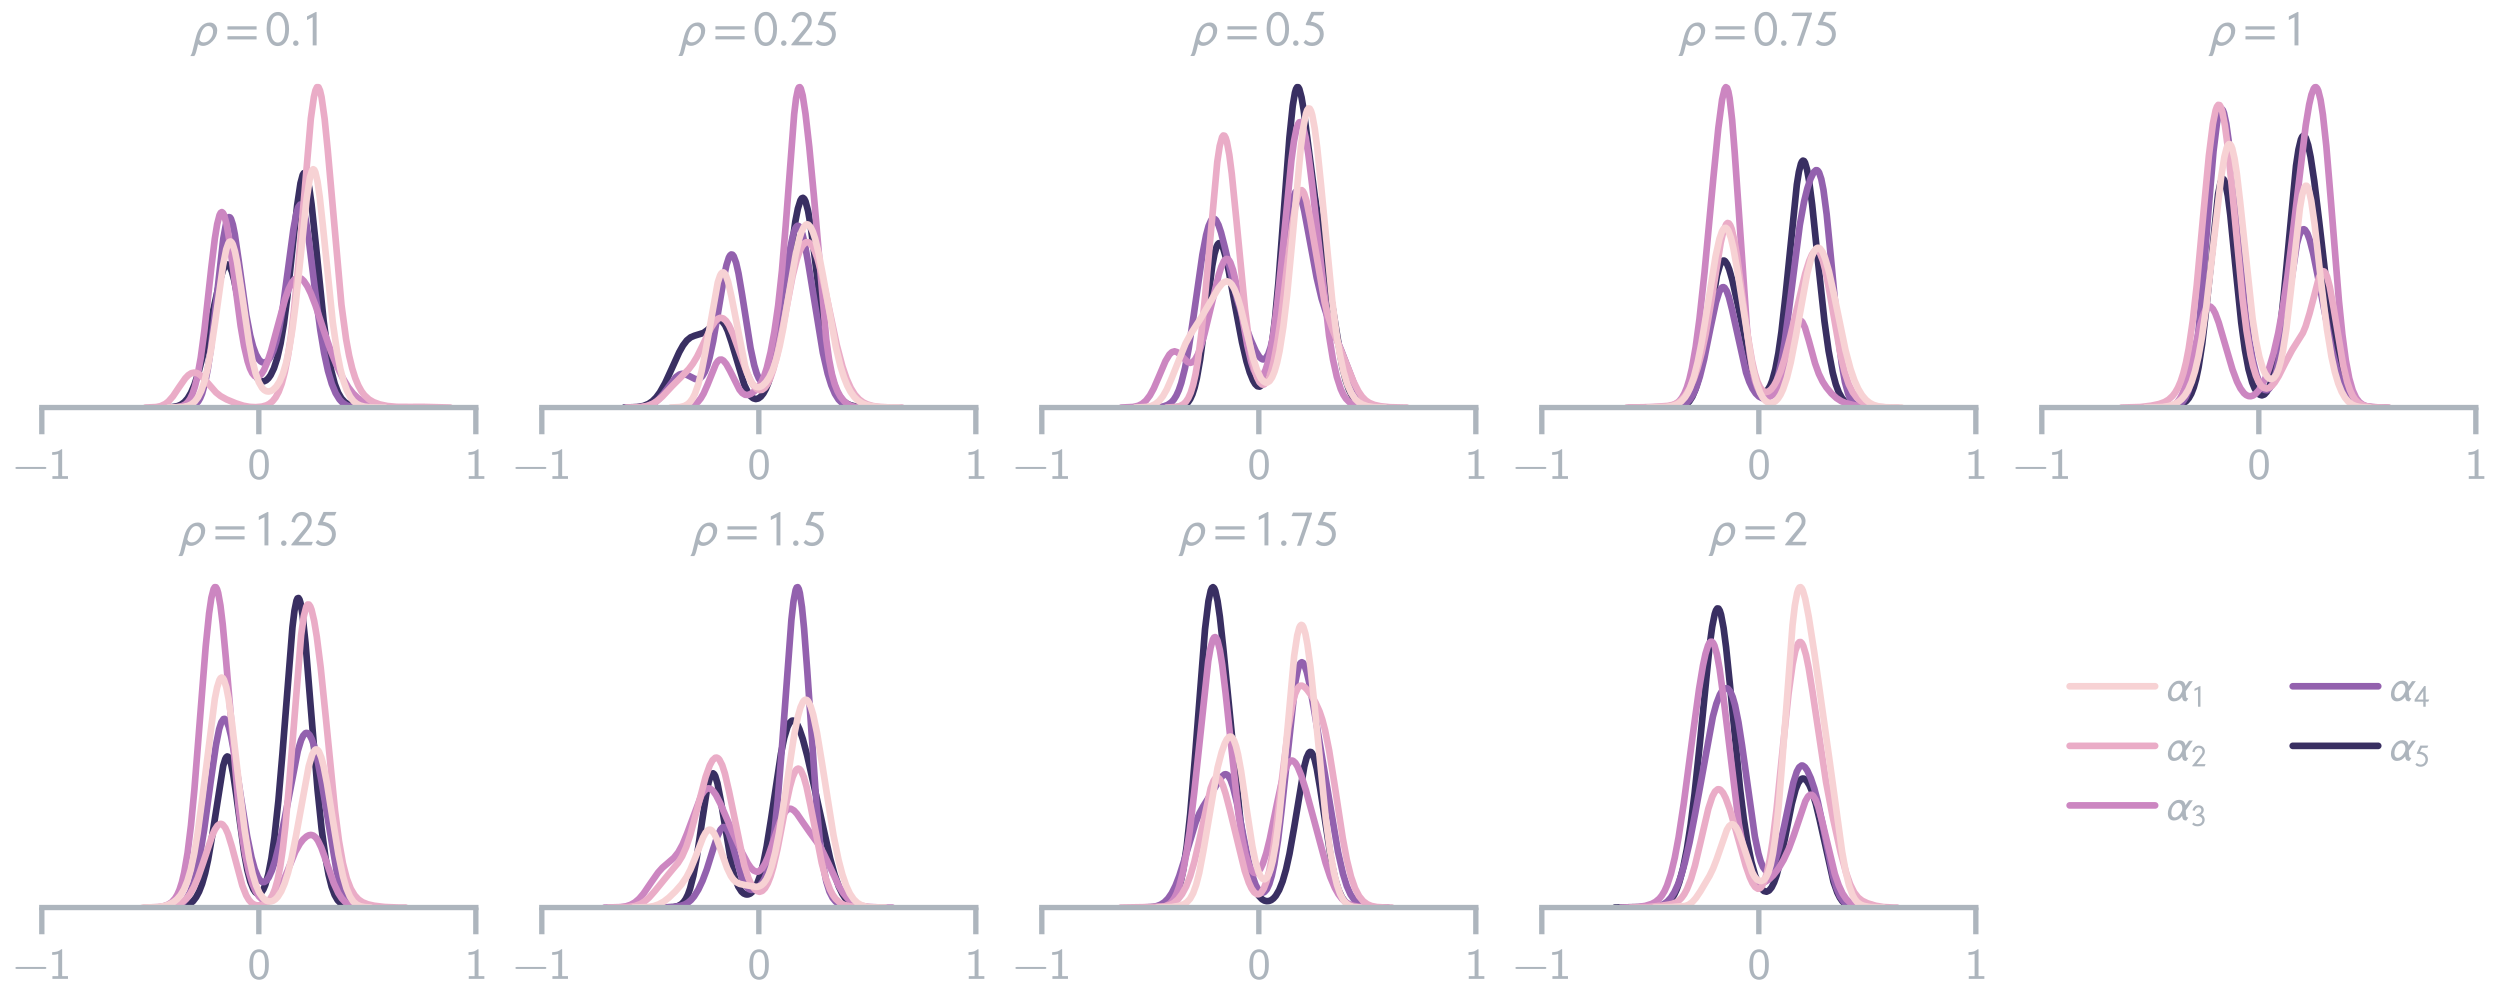 <?xml version="1.0" encoding="utf-8" standalone="no"?>
<!DOCTYPE svg PUBLIC "-//W3C//DTD SVG 1.1//EN"
  "http://www.w3.org/Graphics/SVG/1.1/DTD/svg11.dtd">
<svg xmlns:xlink="http://www.w3.org/1999/xlink" width="585pt" height="234pt" viewBox="0 0 585 234" xmlns="http://www.w3.org/2000/svg" version="1.1">
 <defs>
  <style type="text/css">*{stroke-linejoin: round; stroke-linecap: butt}</style>
 </defs>
 <g id="figure_1">
  <g id="patch_1">
   <path d="M 0 234
L 585 234
L 585 0
L 0 0
L 0 234
z
" style="fill: none"/>
  </g>
  <g id="axes_1">
   <g id="patch_2">
    <path d="M 9.785 95.369
L 111.345 95.369
L 111.345 16.65
L 9.785 16.65
L 9.785 95.369
z
" style="fill: none"/>
   </g>
   <g id="matplotlib.axis_1">
    <g id="xtick_1">
     <g id="line2d_1">
      <path d="M 9.785 95.369
L 9.785 16.65
" clip-path="url(#p1fbb4c4a02)" style="fill: none"/>
     </g>
     <g id="line2d_2">
      <defs>
       <path id="m23c7109d17" d="M 0 0
L 0 6.25
" style="stroke: #adb5bd; stroke-width: 1.25"/>
      </defs>
      <g>
       <use xlink:href="#m23c7109d17" x="9.785" y="95.369" style="fill: #adb5bd; stroke: #adb5bd; stroke-width: 1.25"/>
      </g>
     </g>
     <g id="text_1">
      <!-- −1 -->
      <g style="fill: #adb5bd" transform="translate(3 112.059) scale(0.1 -0.1)">
       <defs>
        <path id="LMSans8-Regular-2212" d="M 4902 1600
C 4902 1747 4762 1747 4672 1747
L 608 1747
C 518 1747 378 1747 378 1600
C 378 1453 518 1453 608 1453
L 4672 1453
C 4762 1453 4902 1453 4902 1600
z
" transform="scale(0.016)"/>
        <path id="LMSans8-Regular-31" d="M 2906 0
L 2906 403
L 2054 403
L 2054 4333
L 1914 4333
C 1498 3949 973 3923 589 3910
L 589 3507
C 838 3514 1158 3526 1478 3654
L 1478 403
L 627 403
L 627 0
L 2906 0
z
" transform="scale(0.016)"/>
       </defs>
       <use xlink:href="#LMSans8-Regular-2212"/>
       <use xlink:href="#LMSans8-Regular-31" x="82.6"/>
      </g>
     </g>
    </g>
    <g id="xtick_2">
     <g id="line2d_3">
      <path d="M 60.565 95.369
L 60.565 16.65
" clip-path="url(#p1fbb4c4a02)" style="fill: none"/>
     </g>
     <g id="line2d_4">
      <g>
       <use xlink:href="#m23c7109d17" x="60.565" y="95.369" style="fill: #adb5bd; stroke: #adb5bd; stroke-width: 1.25"/>
      </g>
     </g>
     <g id="text_2">
      <!-- 0 -->
      <g style="fill: #adb5bd" transform="translate(57.91 112.059) scale(0.1 -0.1)">
       <defs>
        <path id="LMSans8-Regular-30" d="M 3123 2080
C 3123 2387 3123 3136 2822 3661
C 2496 4237 2003 4333 1696 4333
C 1408 4333 909 4243 589 3693
C 282 3181 269 2483 269 2080
C 269 1606 294 1024 563 538
C 845 19 1318 -134 1696 -134
C 2336 -134 2688 237 2880 640
C 3104 1094 3123 1683 3123 2080
z
M 2566 2163
C 2566 1741 2566 1261 2413 851
C 2234 390 1907 288 1696 288
C 1427 288 1120 442 960 902
C 832 1293 826 1696 826 2163
C 826 2752 826 3910 1696 3910
C 2566 3910 2566 2752 2566 2163
z
" transform="scale(0.016)"/>
       </defs>
       <use xlink:href="#LMSans8-Regular-30"/>
      </g>
     </g>
    </g>
    <g id="xtick_3">
     <g id="line2d_5">
      <path d="M 111.345 95.369
L 111.345 16.65
" clip-path="url(#p1fbb4c4a02)" style="fill: none"/>
     </g>
     <g id="line2d_6">
      <g>
       <use xlink:href="#m23c7109d17" x="111.345" y="95.369" style="fill: #adb5bd; stroke: #adb5bd; stroke-width: 1.25"/>
      </g>
     </g>
     <g id="text_3">
      <!-- 1 -->
      <g style="fill: #adb5bd" transform="translate(108.69 112.059) scale(0.1 -0.1)">
       <use xlink:href="#LMSans8-Regular-31"/>
      </g>
     </g>
    </g>
   </g>
   <g id="matplotlib.axis_2"/>
   <g id="line2d_7">
    <path d="M 37.457 95.366
L 40.303 95.266
L 41.596 95.008
L 42.372 94.671
L 43.148 94.104
L 43.925 93.212
L 44.701 91.901
L 45.477 90.102
L 46.512 86.934
L 47.805 81.945
L 49.616 73.817
L 51.427 65.73
L 52.203 63.202
L 52.72 62.19
L 52.979 61.938
L 53.238 61.872
L 53.497 62.001
L 53.755 62.328
L 54.273 63.563
L 54.79 65.507
L 55.566 69.423
L 57.894 82.175
L 58.671 85.138
L 59.447 87.219
L 60.223 88.516
L 60.74 89.008
L 61.258 89.239
L 61.775 89.228
L 62.292 88.985
L 62.81 88.51
L 63.327 87.789
L 64.103 86.182
L 64.879 83.793
L 65.655 80.387
L 66.432 75.731
L 67.208 69.735
L 68.501 57.566
L 69.536 48.052
L 70.312 42.863
L 70.83 40.941
L 71.088 40.524
L 71.347 40.488
L 71.606 40.835
L 71.864 41.557
L 72.382 44.057
L 72.899 47.767
L 73.934 57.52
L 75.745 75.205
L 76.78 82.765
L 77.556 86.885
L 78.332 89.841
L 79.108 91.87
L 79.884 93.211
L 80.66 94.067
L 81.436 94.596
L 82.471 94.986
L 83.765 95.209
L 86.093 95.341
L 88.939 95.367
L 88.939 95.367
" clip-path="url(#p1fbb4c4a02)" style="fill: none; stroke: #392f62; stroke-width: 1.562; stroke-linecap: round"/>
   </g>
   <g id="line2d_8">
    <path d="M 40.552 95.367
L 43.924 95.267
L 45.048 95.014
L 45.723 94.638
L 46.397 93.92
L 46.847 93.149
L 47.296 92.06
L 47.971 89.674
L 48.645 86.216
L 49.32 81.612
L 50.219 73.927
L 52.242 55.886
L 52.916 52.233
L 53.366 51.019
L 53.591 50.812
L 53.816 50.872
L 54.04 51.194
L 54.49 52.571
L 54.94 54.792
L 55.839 60.901
L 57.637 73.77
L 58.536 78.472
L 59.211 81.054
L 59.885 82.902
L 60.559 84.099
L 61.009 84.575
L 61.459 84.815
L 61.908 84.833
L 62.358 84.639
L 62.807 84.23
L 63.257 83.594
L 63.931 82.16
L 64.606 80.048
L 65.28 77.143
L 66.179 71.945
L 67.303 63.711
L 68.652 53.676
L 69.327 50.014
L 69.776 48.498
L 70.226 47.874
L 70.451 47.918
L 70.675 48.201
L 71.125 49.464
L 71.575 51.572
L 72.249 55.986
L 73.823 68.787
L 74.947 77.211
L 75.846 82.626
L 76.745 86.789
L 77.644 89.844
L 78.543 92.001
L 79.442 93.458
L 80.117 94.191
L 81.016 94.806
L 81.915 95.13
L 83.264 95.318
L 85.287 95.366
L 85.287 95.366
" clip-path="url(#p1fbb4c4a02)" style="fill: none; stroke: #9361ae; stroke-width: 1.562; stroke-linecap: round"/>
   </g>
   <g id="line2d_9">
    <path d="M 39.027 95.364
L 41.494 95.266
L 42.591 95.025
L 43.413 94.588
L 43.962 94.072
L 44.51 93.285
L 45.059 92.127
L 45.607 90.491
L 46.155 88.271
L 46.978 83.68
L 47.8 77.552
L 49.445 62.616
L 50.268 55.861
L 50.816 52.475
L 51.365 50.342
L 51.639 49.805
L 51.913 49.634
L 52.187 49.829
L 52.461 50.378
L 53.01 52.447
L 53.558 55.596
L 54.655 63.809
L 56.3 76.239
L 57.123 81.027
L 57.945 84.545
L 58.493 86.196
L 59.042 87.327
L 59.59 87.98
L 60.139 88.195
L 60.687 88.007
L 61.235 87.448
L 61.784 86.547
L 62.606 84.61
L 63.429 82.077
L 64.8 76.995
L 66.719 69.959
L 67.541 67.656
L 68.364 66.031
L 68.912 65.358
L 69.461 65.014
L 70.009 64.984
L 70.557 65.243
L 71.106 65.767
L 71.928 66.993
L 72.751 68.685
L 73.848 71.528
L 75.767 77.356
L 77.412 82.142
L 78.783 85.528
L 80.154 88.359
L 81.525 90.65
L 82.621 92.068
L 83.718 93.13
L 84.815 93.895
L 86.186 94.549
L 87.557 94.962
L 89.202 95.229
L 91.669 95.353
L 93.589 95.367
L 93.589 95.367
" clip-path="url(#p1fbb4c4a02)" style="fill: none; stroke: #cc86c1; stroke-width: 1.562; stroke-linecap: round"/>
   </g>
   <g id="line2d_10">
    <path d="M 34.041 95.364
L 36.549 95.25
L 37.624 95.019
L 38.699 94.509
L 39.415 93.944
L 40.49 92.716
L 41.923 90.574
L 43.356 88.524
L 44.073 87.781
L 44.79 87.318
L 45.506 87.169
L 46.223 87.342
L 46.939 87.813
L 48.014 88.931
L 50.522 91.814
L 51.597 92.673
L 53.03 93.476
L 55.18 94.37
L 56.971 94.94
L 58.404 95.2
L 59.837 95.273
L 61.27 95.149
L 62.345 94.849
L 63.062 94.478
L 63.778 93.893
L 64.495 92.998
L 65.211 91.668
L 65.928 89.749
L 66.645 87.063
L 67.361 83.421
L 68.078 78.65
L 68.794 72.63
L 69.869 61.31
L 72.735 27.756
L 73.452 22.681
L 73.81 21.164
L 74.168 20.399
L 74.527 20.41
L 74.885 21.194
L 75.243 22.725
L 75.96 27.796
L 76.676 34.973
L 79.901 71.334
L 80.976 79.303
L 81.692 83.196
L 82.409 86.183
L 83.125 88.463
L 83.842 90.198
L 84.558 91.506
L 85.275 92.477
L 86.35 93.469
L 87.425 94.098
L 88.858 94.628
L 90.649 95.001
L 92.799 95.198
L 95.665 95.217
L 99.248 95.211
L 105.338 95.367
L 105.338 95.367
" clip-path="url(#p1fbb4c4a02)" style="fill: none; stroke: #eaacc7; stroke-width: 1.562; stroke-linecap: round"/>
   </g>
   <g id="line2d_11">
    <path d="M 39.457 95.366
L 42.764 95.242
L 44.035 94.958
L 44.798 94.596
L 45.562 93.982
L 46.325 92.99
L 47.088 91.457
L 47.851 89.196
L 48.614 86.038
L 49.377 81.892
L 50.395 74.994
L 52.175 62.197
L 52.938 58.366
L 53.447 56.92
L 53.702 56.583
L 53.956 56.513
L 54.21 56.711
L 54.465 57.171
L 54.973 58.829
L 55.482 61.333
L 56.5 67.996
L 58.28 80.203
L 59.043 84.255
L 59.806 87.316
L 60.57 89.44
L 61.333 90.764
L 61.841 91.28
L 62.35 91.553
L 62.859 91.619
L 63.368 91.502
L 63.876 91.217
L 64.64 90.473
L 65.403 89.291
L 66.166 87.543
L 66.929 85.033
L 67.692 81.534
L 68.455 76.839
L 69.218 70.858
L 70.49 58.626
L 71.762 46.513
L 72.525 41.528
L 73.034 39.86
L 73.288 39.604
L 73.543 39.749
L 73.797 40.292
L 74.306 42.512
L 74.814 46.05
L 75.578 53.086
L 77.867 75.434
L 78.884 82.449
L 79.647 86.336
L 80.411 89.246
L 81.174 91.363
L 81.937 92.848
L 82.7 93.844
L 83.463 94.481
L 84.226 94.869
L 85.244 95.148
L 86.77 95.311
L 90.077 95.367
L 90.077 95.367
" clip-path="url(#p1fbb4c4a02)" style="fill: none; stroke: #f7d2d4; stroke-width: 1.562; stroke-linecap: round"/>
   </g>
   <g id="patch_3">
    <path d="M 9.785 95.369
L 111.345 95.369
" style="fill: none; stroke: #adb5bd; stroke-width: 1.25; stroke-linejoin: miter; stroke-linecap: square"/>
   </g>
   <g id="text_4">
    <!-- $\rho=0.1$ -->
    <g style="fill: #adb5bd" transform="translate(44.927 10.65) scale(0.113 -0.113)">
     <defs>
      <path id="STIXNonUnicode-Italic-e1e8" d="M 38 -838
L 435 755
Q 576 1338 723 1709
Q 870 2080 1126 2381
Q 1619 2957 2304 2957
Q 2726 2957 2995 2669
Q 3264 2381 3264 1933
Q 3264 1171 2669 550
Q 2074 -70 1421 -70
Q 1062 -70 794 160
L 550 -813
Q 461 -1171 301 -1382
L -211 -1382
Q -32 -1120 38 -838
z
M 2726 1798
Q 2726 2118 2553 2310
Q 2381 2502 2099 2502
Q 1773 2502 1498 2176
Q 1331 1984 1216 1693
Q 1101 1402 947 781
Q 1094 384 1504 384
Q 1997 384 2361 819
Q 2726 1254 2726 1798
z
" transform="scale(0.016)"/>
      <path id="STIXGeneral-Regular-3d" d="M 4077 2048
L 307 2048
L 307 2470
L 4077 2470
L 4077 2048
z
M 4077 768
L 307 768
L 307 1190
L 4077 1190
L 4077 768
z
" transform="scale(0.016)"/>
      <path id="STIXGeneral-Regular-1d7e2" d="M 3053 2112
Q 3053 1523 2915 1046
Q 2778 570 2438 240
Q 2099 -90 1600 -90
Q 1203 -90 912 108
Q 621 307 461 643
Q 301 979 224 1353
Q 147 1728 147 2150
Q 147 2746 294 3222
Q 442 3699 787 4012
Q 1133 4326 1626 4326
Q 2253 4326 2653 3708
Q 3053 3091 3053 2112
z
M 2547 2112
Q 2547 2893 2288 3382
Q 2029 3872 1613 3872
Q 1139 3872 896 3376
Q 653 2880 653 2138
Q 653 1805 701 1507
Q 749 1210 854 944
Q 960 678 1152 521
Q 1344 365 1600 365
Q 1926 365 2147 627
Q 2368 890 2457 1270
Q 2547 1651 2547 2112
z
" transform="scale(0.016)"/>
      <path id="STIXGeneral-Regular-2e" d="M 1158 275
Q 1158 134 1052 32
Q 947 -70 800 -70
Q 653 -70 550 32
Q 448 134 448 281
Q 448 429 553 534
Q 659 640 806 640
Q 947 640 1052 531
Q 1158 422 1158 275
z
" transform="scale(0.016)"/>
      <path id="STIXGeneral-Regular-1d7e3" d="M 1933 0
L 1427 0
L 1427 3648
Q 1286 3584 1008 3440
Q 730 3296 691 3277
L 691 3744
L 1843 4333
L 1933 4301
L 1933 0
z
" transform="scale(0.016)"/>
     </defs>
     <use xlink:href="#STIXNonUnicode-Italic-e1e8" transform="translate(0 0.297)"/>
     <use xlink:href="#STIXGeneral-Regular-3d" transform="translate(68.52 0.297)"/>
     <use xlink:href="#STIXGeneral-Regular-1d7e2" transform="translate(152.14 0.297)"/>
     <use xlink:href="#STIXGeneral-Regular-2e" transform="translate(202.14 0.297)"/>
     <use xlink:href="#STIXGeneral-Regular-1d7e3" transform="translate(227.14 0.297)"/>
    </g>
   </g>
  </g>
  <g id="axes_2">
   <g id="patch_4">
    <path d="M 126.785 95.369
L 228.345 95.369
L 228.345 16.65
L 126.785 16.65
L 126.785 95.369
z
" style="fill: none"/>
   </g>
   <g id="matplotlib.axis_3">
    <g id="xtick_4">
     <g id="line2d_12">
      <path d="M 126.785 95.369
L 126.785 16.65
" clip-path="url(#p5a360a8fe1)" style="fill: none"/>
     </g>
     <g id="line2d_13">
      <g>
       <use xlink:href="#m23c7109d17" x="126.785" y="95.369" style="fill: #adb5bd; stroke: #adb5bd; stroke-width: 1.25"/>
      </g>
     </g>
     <g id="text_5">
      <!-- −1 -->
      <g style="fill: #adb5bd" transform="translate(120 112.059) scale(0.1 -0.1)">
       <use xlink:href="#LMSans8-Regular-2212"/>
       <use xlink:href="#LMSans8-Regular-31" x="82.6"/>
      </g>
     </g>
    </g>
    <g id="xtick_5">
     <g id="line2d_14">
      <path d="M 177.565 95.369
L 177.565 16.65
" clip-path="url(#p5a360a8fe1)" style="fill: none"/>
     </g>
     <g id="line2d_15">
      <g>
       <use xlink:href="#m23c7109d17" x="177.565" y="95.369" style="fill: #adb5bd; stroke: #adb5bd; stroke-width: 1.25"/>
      </g>
     </g>
     <g id="text_6">
      <!-- 0 -->
      <g style="fill: #adb5bd" transform="translate(174.91 112.059) scale(0.1 -0.1)">
       <use xlink:href="#LMSans8-Regular-30"/>
      </g>
     </g>
    </g>
    <g id="xtick_6">
     <g id="line2d_16">
      <path d="M 228.345 95.369
L 228.345 16.65
" clip-path="url(#p5a360a8fe1)" style="fill: none"/>
     </g>
     <g id="line2d_17">
      <g>
       <use xlink:href="#m23c7109d17" x="228.345" y="95.369" style="fill: #adb5bd; stroke: #adb5bd; stroke-width: 1.25"/>
      </g>
     </g>
     <g id="text_7">
      <!-- 1 -->
      <g style="fill: #adb5bd" transform="translate(225.69 112.059) scale(0.1 -0.1)">
       <use xlink:href="#LMSans8-Regular-31"/>
      </g>
     </g>
    </g>
   </g>
   <g id="matplotlib.axis_4"/>
   <g id="line2d_18">
    <path d="M 146.086 95.364
L 149.073 95.259
L 150.566 94.992
L 151.76 94.506
L 152.656 93.889
L 153.552 92.992
L 154.448 91.775
L 155.643 89.65
L 157.136 86.391
L 158.928 82.435
L 159.824 80.836
L 160.719 79.66
L 161.615 78.93
L 162.511 78.556
L 164.602 77.909
L 165.498 77.256
L 167.887 75.042
L 168.484 74.956
L 169.081 75.287
L 169.679 76.096
L 170.276 77.38
L 171.172 80.046
L 174.158 90.01
L 175.054 91.884
L 175.651 92.708
L 176.249 93.2
L 176.846 93.375
L 177.443 93.244
L 178.04 92.807
L 178.638 92.053
L 179.235 90.959
L 179.832 89.494
L 180.728 86.521
L 181.624 82.519
L 182.52 77.44
L 183.714 69.179
L 186.104 51.836
L 186.701 48.809
L 187.298 46.892
L 187.597 46.42
L 187.895 46.298
L 188.194 46.535
L 188.493 47.131
L 189.09 49.36
L 189.687 52.816
L 190.583 59.66
L 192.972 79.297
L 193.868 84.708
L 194.764 88.628
L 195.66 91.261
L 196.257 92.459
L 197.153 93.66
L 198.049 94.379
L 198.945 94.805
L 200.14 95.114
L 201.931 95.302
L 205.515 95.367
L 205.515 95.367
" clip-path="url(#p5a360a8fe1)" style="fill: none; stroke: #392f62; stroke-width: 1.562; stroke-linecap: round"/>
   </g>
   <g id="line2d_19">
    <path d="M 146.304 95.367
L 149.97 95.263
L 151.38 95.034
L 152.507 94.628
L 153.353 94.116
L 154.199 93.378
L 155.327 92.033
L 158.147 88.245
L 158.993 87.636
L 159.557 87.475
L 160.121 87.506
L 160.967 87.833
L 162.659 88.693
L 163.223 88.745
L 163.787 88.538
L 164.351 87.995
L 164.915 87.04
L 165.479 85.614
L 166.043 83.675
L 166.889 79.802
L 168.017 73.206
L 169.427 64.691
L 169.991 62.057
L 170.554 60.276
L 170.836 59.77
L 171.118 59.544
L 171.4 59.605
L 171.682 59.954
L 172.246 61.478
L 172.81 63.965
L 173.656 68.96
L 175.63 81.473
L 176.476 85.429
L 177.04 87.333
L 177.604 88.627
L 178.168 89.313
L 178.45 89.431
L 178.732 89.399
L 179.014 89.217
L 179.578 88.404
L 180.142 86.985
L 180.706 84.957
L 181.552 80.808
L 182.68 73.536
L 184.936 57.975
L 185.5 55.276
L 186.064 53.518
L 186.346 53.036
L 186.628 52.832
L 186.91 52.906
L 187.192 53.253
L 187.756 54.718
L 188.319 57.073
L 189.165 61.806
L 192.549 82.549
L 193.677 87.421
L 194.523 90.148
L 195.369 92.131
L 196.215 93.478
L 197.061 94.332
L 197.907 94.838
L 199.035 95.175
L 200.445 95.324
L 202.419 95.365
L 202.419 95.365
" clip-path="url(#p5a360a8fe1)" style="fill: none; stroke: #9361ae; stroke-width: 1.562; stroke-linecap: round"/>
   </g>
   <g id="line2d_20">
    <path d="M 158.255 95.367
L 160.682 95.268
L 161.786 95.022
L 162.668 94.581
L 163.33 94.023
L 163.992 93.203
L 164.654 92.075
L 165.537 90.079
L 167.523 85.152
L 167.964 84.51
L 168.406 84.171
L 168.847 84.14
L 169.288 84.39
L 169.95 85.186
L 170.833 86.779
L 173.039 91.176
L 173.701 91.979
L 174.363 92.382
L 175.025 92.416
L 175.687 92.164
L 176.57 91.532
L 177.453 90.596
L 178.115 89.568
L 178.777 88.09
L 179.439 86.044
L 180.321 82.385
L 181.204 77.643
L 182.087 71.52
L 182.969 63.391
L 183.852 52.829
L 185.838 26.71
L 186.279 23.038
L 186.721 20.911
L 186.941 20.457
L 187.162 20.399
L 187.383 20.715
L 187.824 22.335
L 188.486 26.631
L 189.369 34.372
L 190.472 46.053
L 193.341 79.376
L 194.003 84.15
L 194.665 87.53
L 195.327 89.892
L 195.989 91.57
L 196.651 92.78
L 197.533 93.89
L 198.416 94.6
L 199.299 95.027
L 200.402 95.277
L 202.167 95.364
L 202.167 95.364
" clip-path="url(#p5a360a8fe1)" style="fill: none; stroke: #cc86c1; stroke-width: 1.562; stroke-linecap: round"/>
   </g>
   <g id="line2d_21">
    <path d="M 146.581 95.365
L 149.82 95.262
L 151.44 94.985
L 152.736 94.484
L 153.708 93.882
L 155.004 92.767
L 157.271 90.335
L 159.539 88.059
L 161.159 86.381
L 162.131 85.095
L 163.103 83.483
L 164.399 80.853
L 166.342 76.738
L 167.314 75.22
L 167.962 74.597
L 168.61 74.354
L 169.258 74.519
L 169.906 75.098
L 170.554 76.07
L 171.526 78.16
L 172.822 81.729
L 174.765 87.185
L 175.737 89.288
L 176.385 90.311
L 177.033 90.988
L 177.681 91.296
L 178.329 91.217
L 178.977 90.73
L 179.625 89.81
L 180.273 88.428
L 180.921 86.559
L 181.892 82.842
L 183.188 76.472
L 185.456 64.637
L 186.428 60.777
L 187.076 58.881
L 187.724 57.561
L 188.372 56.818
L 188.696 56.66
L 189.02 56.645
L 189.344 56.773
L 189.991 57.456
L 190.639 58.706
L 191.287 60.504
L 192.259 64.108
L 193.555 70.074
L 195.823 80.807
L 197.119 85.73
L 198.09 88.594
L 199.062 90.768
L 200.034 92.34
L 201.006 93.428
L 201.978 94.154
L 202.95 94.626
L 204.246 95
L 205.865 95.232
L 208.457 95.35
L 211.049 95.367
L 211.049 95.367
" clip-path="url(#p5a360a8fe1)" style="fill: none; stroke: #eaacc7; stroke-width: 1.562; stroke-linecap: round"/>
   </g>
   <g id="line2d_22">
    <path d="M 156.964 95.362
L 159.109 95.252
L 160.181 94.985
L 160.986 94.524
L 161.522 94.006
L 162.058 93.252
L 162.594 92.2
L 163.399 89.935
L 164.203 86.737
L 165.008 82.627
L 167.957 66.09
L 168.493 64.491
L 168.761 64.012
L 169.029 63.763
L 169.297 63.747
L 169.566 63.964
L 169.834 64.408
L 170.37 65.923
L 171.174 69.461
L 174.392 85.828
L 175.196 88.203
L 175.732 89.295
L 176.269 90.031
L 176.805 90.454
L 177.341 90.602
L 177.877 90.516
L 178.413 90.225
L 179.218 89.445
L 180.022 88.251
L 180.827 86.553
L 181.631 84.197
L 182.435 81.033
L 183.24 77.024
L 184.58 68.982
L 186.189 59.548
L 186.993 56.004
L 187.529 54.287
L 188.066 53.135
L 188.602 52.563
L 188.87 52.494
L 189.138 52.569
L 189.674 53.141
L 190.211 54.26
L 190.747 55.891
L 191.551 59.188
L 192.624 64.78
L 195.573 81.15
L 196.646 85.609
L 197.45 88.205
L 198.254 90.217
L 199.059 91.735
L 199.863 92.852
L 200.667 93.656
L 201.74 94.363
L 202.812 94.783
L 204.153 95.071
L 206.298 95.283
L 209.783 95.365
L 210.32 95.367
L 210.32 95.367
" clip-path="url(#p5a360a8fe1)" style="fill: none; stroke: #f7d2d4; stroke-width: 1.562; stroke-linecap: round"/>
   </g>
   <g id="patch_5">
    <path d="M 126.785 95.369
L 228.345 95.369
" style="fill: none; stroke: #adb5bd; stroke-width: 1.25; stroke-linejoin: miter; stroke-linecap: square"/>
   </g>
   <g id="text_8">
    <!-- $\rho=0.25$ -->
    <g style="fill: #adb5bd" transform="translate(159.115 10.65) scale(0.113 -0.113)">
     <defs>
      <path id="STIXGeneral-Regular-1d7e4" d="M 3002 454
L 2816 0
L 224 0
L 224 134
L 1344 1504
L 1344 1498
L 1702 1933
Q 1952 2234 2054 2365
Q 2157 2496 2253 2685
Q 2349 2874 2349 3040
Q 2349 3437 2134 3654
Q 1920 3872 1549 3872
Q 1254 3872 1008 3629
Q 762 3386 698 2938
L 237 3046
Q 339 3616 716 3971
Q 1094 4326 1594 4326
Q 2150 4326 2502 3980
Q 2854 3635 2854 3142
Q 2854 2784 2720 2525
Q 2586 2266 2157 1728
L 1133 454
L 3002 454
z
" transform="scale(0.016)"/>
      <path id="STIXGeneral-Regular-1d7e7" d="M 2931 4326
L 2726 3872
L 1594 3872
L 1184 3059
Q 1914 2957 2384 2544
Q 2854 2131 2854 1446
Q 2854 813 2422 361
Q 1990 -90 1344 -90
Q 640 -90 230 358
L 531 717
Q 858 365 1312 365
Q 1786 365 2067 688
Q 2349 1011 2349 1446
Q 2349 1920 1926 2253
Q 1498 2605 602 2605
L 512 2714
L 1254 4326
L 2931 4326
z
" transform="scale(0.016)"/>
     </defs>
     <use xlink:href="#STIXNonUnicode-Italic-e1e8" transform="translate(0 0.406)"/>
     <use xlink:href="#STIXGeneral-Regular-3d" transform="translate(68.52 0.406)"/>
     <use xlink:href="#STIXGeneral-Regular-1d7e2" transform="translate(152.14 0.406)"/>
     <use xlink:href="#STIXGeneral-Regular-2e" transform="translate(202.14 0.406)"/>
     <use xlink:href="#STIXGeneral-Regular-1d7e4" transform="translate(227.14 0.406)"/>
     <use xlink:href="#STIXGeneral-Regular-1d7e7" transform="translate(277.14 0.406)"/>
    </g>
   </g>
  </g>
  <g id="axes_3">
   <g id="patch_6">
    <path d="M 243.785 95.369
L 345.345 95.369
L 345.345 16.65
L 243.785 16.65
L 243.785 95.369
z
" style="fill: none"/>
   </g>
   <g id="matplotlib.axis_5">
    <g id="xtick_7">
     <g id="line2d_23">
      <path d="M 243.785 95.369
L 243.785 16.65
" clip-path="url(#p6cdc3006b1)" style="fill: none"/>
     </g>
     <g id="line2d_24">
      <g>
       <use xlink:href="#m23c7109d17" x="243.785" y="95.369" style="fill: #adb5bd; stroke: #adb5bd; stroke-width: 1.25"/>
      </g>
     </g>
     <g id="text_9">
      <!-- −1 -->
      <g style="fill: #adb5bd" transform="translate(237 112.059) scale(0.1 -0.1)">
       <use xlink:href="#LMSans8-Regular-2212"/>
       <use xlink:href="#LMSans8-Regular-31" x="82.6"/>
      </g>
     </g>
    </g>
    <g id="xtick_8">
     <g id="line2d_25">
      <path d="M 294.565 95.369
L 294.565 16.65
" clip-path="url(#p6cdc3006b1)" style="fill: none"/>
     </g>
     <g id="line2d_26">
      <g>
       <use xlink:href="#m23c7109d17" x="294.565" y="95.369" style="fill: #adb5bd; stroke: #adb5bd; stroke-width: 1.25"/>
      </g>
     </g>
     <g id="text_10">
      <!-- 0 -->
      <g style="fill: #adb5bd" transform="translate(291.91 112.059) scale(0.1 -0.1)">
       <use xlink:href="#LMSans8-Regular-30"/>
      </g>
     </g>
    </g>
    <g id="xtick_9">
     <g id="line2d_27">
      <path d="M 345.345 95.369
L 345.345 16.65
" clip-path="url(#p6cdc3006b1)" style="fill: none"/>
     </g>
     <g id="line2d_28">
      <g>
       <use xlink:href="#m23c7109d17" x="345.345" y="95.369" style="fill: #adb5bd; stroke: #adb5bd; stroke-width: 1.25"/>
      </g>
     </g>
     <g id="text_11">
      <!-- 1 -->
      <g style="fill: #adb5bd" transform="translate(342.69 112.059) scale(0.1 -0.1)">
       <use xlink:href="#LMSans8-Regular-31"/>
      </g>
     </g>
    </g>
   </g>
   <g id="matplotlib.axis_6"/>
   <g id="line2d_29">
    <path d="M 272.575 95.366
L 275.671 95.262
L 276.702 95.035
L 277.476 94.624
L 277.992 94.134
L 278.508 93.378
L 279.024 92.257
L 279.54 90.666
L 280.056 88.513
L 280.829 84.122
L 281.861 76.351
L 283.667 62.216
L 284.183 59.46
L 284.699 57.671
L 284.956 57.162
L 285.214 56.907
L 285.472 56.898
L 285.73 57.12
L 286.246 58.184
L 286.762 59.928
L 287.536 63.442
L 289.084 71.921
L 290.631 80.098
L 291.663 84.523
L 292.437 87.115
L 293.211 89.023
L 293.727 89.883
L 294.242 90.379
L 294.758 90.466
L 295.274 90.091
L 295.79 89.189
L 296.306 87.692
L 296.822 85.529
L 297.596 80.892
L 298.37 74.438
L 299.143 66.153
L 300.433 49.22
L 301.723 32.234
L 302.497 24.752
L 303.012 21.694
L 303.27 20.824
L 303.528 20.399
L 303.786 20.409
L 304.044 20.832
L 304.56 22.776
L 305.076 25.871
L 306.108 33.866
L 307.655 45.813
L 309.203 55.858
L 314.104 85.851
L 314.878 88.934
L 315.652 91.182
L 316.426 92.721
L 317.199 93.729
L 317.973 94.376
L 319.005 94.887
L 320.295 95.198
L 322.1 95.341
L 323.906 95.366
L 323.906 95.366
" clip-path="url(#p6cdc3006b1)" style="fill: none; stroke: #392f62; stroke-width: 1.562; stroke-linecap: round"/>
   </g>
   <g id="line2d_30">
    <path d="M 267.699 95.366
L 271.186 95.263
L 272.348 95.069
L 273.22 94.749
L 274.092 94.147
L 274.673 93.5
L 275.255 92.578
L 275.836 91.305
L 276.417 89.607
L 277.289 86.136
L 278.161 81.5
L 279.323 73.804
L 281.357 59.615
L 282.229 55.018
L 282.81 52.876
L 283.392 51.576
L 283.682 51.251
L 283.973 51.139
L 284.264 51.235
L 284.554 51.528
L 285.135 52.653
L 285.717 54.385
L 286.588 57.774
L 289.495 70.052
L 290.948 74.799
L 292.691 79.549
L 293.854 82.168
L 294.726 83.558
L 295.307 84.043
L 295.597 84.112
L 295.888 84.047
L 296.179 83.833
L 296.76 82.901
L 297.341 81.215
L 297.922 78.708
L 298.794 73.418
L 299.957 64.185
L 301.41 52.381
L 301.991 48.752
L 302.572 46.206
L 303.153 44.902
L 303.444 44.727
L 303.735 44.858
L 304.025 45.278
L 304.606 46.888
L 305.188 49.314
L 306.35 55.54
L 308.094 64.955
L 309.256 69.867
L 310.419 73.565
L 311.872 77.169
L 313.906 82.148
L 317.103 90.497
L 317.975 92.162
L 318.847 93.4
L 319.718 94.243
L 320.59 94.772
L 321.753 95.142
L 323.206 95.313
L 325.531 95.365
L 325.531 95.365
" clip-path="url(#p6cdc3006b1)" style="fill: none; stroke: #9361ae; stroke-width: 1.562; stroke-linecap: round"/>
   </g>
   <g id="line2d_31">
    <path d="M 262.398 95.363
L 265.131 95.231
L 266.347 94.95
L 267.258 94.503
L 268.169 93.733
L 269.08 92.536
L 269.992 90.87
L 271.207 88.062
L 272.726 84.487
L 273.637 82.96
L 274.245 82.388
L 274.852 82.214
L 275.46 82.409
L 276.067 82.892
L 277.89 84.699
L 278.497 84.909
L 279.105 84.714
L 279.712 84.048
L 280.32 82.898
L 280.927 81.292
L 281.839 78.178
L 283.358 71.842
L 285.18 64.32
L 285.788 62.421
L 286.395 61.118
L 286.699 60.745
L 287.003 60.582
L 287.307 60.642
L 287.61 60.934
L 287.914 61.46
L 288.522 63.19
L 289.129 65.722
L 290.041 70.572
L 291.863 80.803
L 292.774 84.686
L 293.382 86.528
L 293.99 87.724
L 294.597 88.26
L 294.901 88.278
L 295.205 88.127
L 295.508 87.805
L 296.116 86.626
L 296.724 84.694
L 297.331 81.95
L 297.939 78.341
L 298.85 71.284
L 300.065 59.284
L 302.191 37.469
L 302.799 33.012
L 303.406 30.003
L 303.71 29.104
L 304.014 28.625
L 304.318 28.565
L 304.622 28.914
L 304.925 29.656
L 305.533 32.22
L 306.14 36.012
L 307.052 43.376
L 311.001 78.552
L 311.912 84.098
L 312.823 88.208
L 313.735 91.036
L 314.342 92.341
L 314.95 93.285
L 315.861 94.206
L 316.772 94.735
L 317.987 95.097
L 319.506 95.284
L 322.544 95.364
L 322.848 95.366
L 322.848 95.366
" clip-path="url(#p6cdc3006b1)" style="fill: none; stroke: #cc86c1; stroke-width: 1.562; stroke-linecap: round"/>
   </g>
   <g id="line2d_32">
    <path d="M 272.977 95.36
L 275.236 95.23
L 276.084 95.022
L 276.931 94.565
L 277.496 94.017
L 278.061 93.167
L 278.626 91.899
L 279.191 90.077
L 279.756 87.562
L 280.321 84.233
L 281.168 77.566
L 282.015 68.993
L 284.84 37.896
L 285.405 34.171
L 285.97 32.084
L 286.252 31.702
L 286.535 31.768
L 286.817 32.276
L 287.099 33.21
L 287.664 36.254
L 288.229 40.627
L 289.359 51.915
L 291.336 72.291
L 292.184 79.044
L 293.031 84.111
L 293.596 86.56
L 294.161 88.315
L 294.726 89.431
L 295.291 89.957
L 295.573 90.011
L 295.855 89.928
L 296.42 89.359
L 296.985 88.241
L 297.55 86.554
L 298.115 84.269
L 298.962 79.683
L 299.81 73.776
L 301.222 62.008
L 302.352 52.88
L 303.199 47.712
L 303.764 45.536
L 304.047 44.887
L 304.329 44.541
L 304.611 44.498
L 304.894 44.749
L 305.176 45.282
L 305.741 47.104
L 306.589 51.31
L 309.978 70.861
L 310.825 74.104
L 311.955 77.422
L 316.757 89.386
L 317.887 91.602
L 318.734 92.825
L 319.581 93.689
L 320.429 94.265
L 321.559 94.729
L 322.971 95.045
L 325.23 95.284
L 328.62 95.365
L 329.185 95.367
L 329.185 95.367
" clip-path="url(#p6cdc3006b1)" style="fill: none; stroke: #eaacc7; stroke-width: 1.562; stroke-linecap: round"/>
   </g>
   <g id="line2d_33">
    <path d="M 265.667 95.362
L 268.308 95.231
L 269.482 94.961
L 270.363 94.538
L 271.243 93.819
L 272.124 92.711
L 273.005 91.164
L 274.179 88.483
L 277.407 80.406
L 278.581 78.215
L 280.93 74.557
L 282.691 71.556
L 285.039 67.536
L 285.919 66.442
L 286.506 65.985
L 287.093 65.822
L 287.68 66.016
L 288.268 66.616
L 288.855 67.649
L 289.442 69.113
L 290.322 72.022
L 291.79 78.023
L 293.257 83.849
L 294.138 86.572
L 295.018 88.461
L 295.605 89.211
L 296.193 89.534
L 296.486 89.531
L 297.073 89.175
L 297.66 88.32
L 298.247 86.907
L 298.834 84.862
L 299.421 82.105
L 300.302 76.487
L 301.182 69.021
L 302.356 56.643
L 304.411 34.307
L 304.998 29.722
L 305.585 26.662
L 305.879 25.785
L 306.172 25.369
L 306.466 25.419
L 306.759 25.929
L 307.053 26.885
L 307.64 30.026
L 308.227 34.552
L 309.107 43.118
L 311.749 70.377
L 312.63 77.384
L 313.51 82.894
L 314.391 87
L 315.271 89.92
L 316.152 91.917
L 317.032 93.244
L 317.913 94.103
L 318.794 94.646
L 319.968 95.055
L 321.435 95.275
L 324.077 95.363
L 324.077 95.363
" clip-path="url(#p6cdc3006b1)" style="fill: none; stroke: #f7d2d4; stroke-width: 1.562; stroke-linecap: round"/>
   </g>
   <g id="patch_7">
    <path d="M 243.785 95.369
L 345.345 95.369
" style="fill: none; stroke: #adb5bd; stroke-width: 1.25; stroke-linejoin: miter; stroke-linecap: square"/>
   </g>
   <g id="text_12">
    <!-- $\rho=0.5$ -->
    <g style="fill: #adb5bd" transform="translate(278.927 10.65) scale(0.113 -0.113)">
     <use xlink:href="#STIXNonUnicode-Italic-e1e8" transform="translate(0 0.406)"/>
     <use xlink:href="#STIXGeneral-Regular-3d" transform="translate(68.52 0.406)"/>
     <use xlink:href="#STIXGeneral-Regular-1d7e2" transform="translate(152.14 0.406)"/>
     <use xlink:href="#STIXGeneral-Regular-2e" transform="translate(202.14 0.406)"/>
     <use xlink:href="#STIXGeneral-Regular-1d7e7" transform="translate(227.14 0.406)"/>
    </g>
   </g>
  </g>
  <g id="axes_4">
   <g id="patch_8">
    <path d="M 360.785 95.369
L 462.345 95.369
L 462.345 16.65
L 360.785 16.65
L 360.785 95.369
z
" style="fill: none"/>
   </g>
   <g id="matplotlib.axis_7">
    <g id="xtick_10">
     <g id="line2d_34">
      <path d="M 360.785 95.369
L 360.785 16.65
" clip-path="url(#p3cf0d3258c)" style="fill: none"/>
     </g>
     <g id="line2d_35">
      <g>
       <use xlink:href="#m23c7109d17" x="360.785" y="95.369" style="fill: #adb5bd; stroke: #adb5bd; stroke-width: 1.25"/>
      </g>
     </g>
     <g id="text_13">
      <!-- −1 -->
      <g style="fill: #adb5bd" transform="translate(354 112.059) scale(0.1 -0.1)">
       <use xlink:href="#LMSans8-Regular-2212"/>
       <use xlink:href="#LMSans8-Regular-31" x="82.6"/>
      </g>
     </g>
    </g>
    <g id="xtick_11">
     <g id="line2d_36">
      <path d="M 411.565 95.369
L 411.565 16.65
" clip-path="url(#p3cf0d3258c)" style="fill: none"/>
     </g>
     <g id="line2d_37">
      <g>
       <use xlink:href="#m23c7109d17" x="411.565" y="95.369" style="fill: #adb5bd; stroke: #adb5bd; stroke-width: 1.25"/>
      </g>
     </g>
     <g id="text_14">
      <!-- 0 -->
      <g style="fill: #adb5bd" transform="translate(408.91 112.059) scale(0.1 -0.1)">
       <use xlink:href="#LMSans8-Regular-30"/>
      </g>
     </g>
    </g>
    <g id="xtick_12">
     <g id="line2d_38">
      <path d="M 462.345 95.369
L 462.345 16.65
" clip-path="url(#p3cf0d3258c)" style="fill: none"/>
     </g>
     <g id="line2d_39">
      <g>
       <use xlink:href="#m23c7109d17" x="462.345" y="95.369" style="fill: #adb5bd; stroke: #adb5bd; stroke-width: 1.25"/>
      </g>
     </g>
     <g id="text_15">
      <!-- 1 -->
      <g style="fill: #adb5bd" transform="translate(459.69 112.059) scale(0.1 -0.1)">
       <use xlink:href="#LMSans8-Regular-31"/>
      </g>
     </g>
    </g>
   </g>
   <g id="matplotlib.axis_8"/>
   <g id="line2d_40">
    <path d="M 390.977 95.36
L 392.894 95.249
L 393.853 95.011
L 394.572 94.626
L 395.291 93.943
L 396.01 92.821
L 396.729 91.115
L 397.448 88.706
L 398.167 85.533
L 399.126 80.208
L 401.763 64.473
L 402.482 62.007
L 402.961 61.162
L 403.201 60.988
L 403.44 60.975
L 403.68 61.118
L 404.159 61.831
L 404.639 63.036
L 405.358 65.543
L 406.556 70.858
L 409.672 85.616
L 410.631 88.831
L 411.35 90.482
L 411.829 91.204
L 412.309 91.625
L 412.788 91.749
L 413.267 91.573
L 413.747 91.083
L 414.226 90.252
L 414.705 89.041
L 415.424 86.403
L 416.143 82.629
L 416.863 77.608
L 417.821 69.065
L 420.458 43.22
L 420.937 40.236
L 421.416 38.322
L 421.656 37.804
L 421.896 37.588
L 422.135 37.677
L 422.375 38.066
L 422.855 39.704
L 423.334 42.382
L 424.053 47.947
L 425.491 61.908
L 426.929 75.195
L 427.888 82.106
L 428.847 87.188
L 429.566 89.9
L 430.285 91.827
L 431.004 93.135
L 431.723 93.987
L 432.442 94.525
L 433.4 94.94
L 434.599 95.195
L 436.516 95.339
L 438.673 95.366
L 438.673 95.366
" clip-path="url(#p3cf0d3258c)" style="fill: none; stroke: #392f62; stroke-width: 1.562; stroke-linecap: round"/>
   </g>
   <g id="line2d_41">
    <path d="M 387.953 95.367
L 391.725 95.266
L 392.983 95.063
L 393.989 94.69
L 394.743 94.186
L 395.498 93.386
L 396.252 92.177
L 397.007 90.45
L 397.761 88.126
L 398.767 84.081
L 400.276 76.621
L 401.534 70.76
L 402.288 68.334
L 402.791 67.433
L 403.043 67.228
L 403.294 67.194
L 403.546 67.332
L 404.049 68.108
L 404.552 69.495
L 405.306 72.476
L 408.576 87.176
L 409.33 89.334
L 410.085 90.933
L 410.839 92.062
L 411.594 92.795
L 412.348 93.173
L 412.851 93.228
L 413.354 93.11
L 413.857 92.794
L 414.36 92.247
L 414.863 91.425
L 415.366 90.277
L 416.121 87.827
L 416.875 84.37
L 417.63 79.844
L 418.636 72.363
L 421.151 52.674
L 422.157 47.154
L 422.911 44.112
L 423.666 41.822
L 424.42 40.282
L 424.923 39.822
L 425.175 39.823
L 425.426 40.009
L 425.678 40.403
L 426.181 41.897
L 426.684 44.419
L 427.438 50.122
L 428.444 60.431
L 430.205 79.141
L 430.959 85.114
L 431.714 89.386
L 432.468 92.146
L 432.971 93.327
L 433.474 94.119
L 434.229 94.807
L 434.983 95.134
L 435.989 95.303
L 438.001 95.365
L 438.001 95.365
" clip-path="url(#p3cf0d3258c)" style="fill: none; stroke: #9361ae; stroke-width: 1.562; stroke-linecap: round"/>
   </g>
   <g id="line2d_42">
    <path d="M 381.214 95.367
L 389.445 95.241
L 390.621 95.1
L 391.503 94.833
L 392.385 94.344
L 392.973 93.833
L 393.561 93.106
L 394.149 92.078
L 394.737 90.651
L 395.325 88.719
L 395.913 86.191
L 396.795 81.154
L 397.677 74.6
L 398.852 63.805
L 400.91 41.827
L 402.086 29.987
L 402.968 23.308
L 403.556 20.831
L 403.85 20.399
L 404.144 20.587
L 404.438 21.44
L 404.732 22.982
L 405.32 28.087
L 405.908 35.525
L 408.848 77.656
L 409.435 82.64
L 410.023 86.282
L 410.611 88.847
L 411.199 90.598
L 411.787 91.747
L 412.375 92.451
L 412.963 92.819
L 413.551 92.924
L 414.139 92.81
L 414.727 92.495
L 415.315 91.972
L 415.903 91.203
L 416.491 90.129
L 417.079 88.685
L 417.961 85.745
L 420.312 76.395
L 420.9 75.257
L 421.194 75.054
L 421.488 75.107
L 421.782 75.407
L 422.37 76.664
L 423.252 79.651
L 424.722 85.019
L 425.604 87.474
L 426.486 89.282
L 427.368 90.648
L 428.544 92.067
L 429.719 93.147
L 430.895 93.896
L 432.071 94.366
L 434.129 94.87
L 436.481 95.251
L 438.833 95.36
L 439.714 95.366
L 439.714 95.366
" clip-path="url(#p3cf0d3258c)" style="fill: none; stroke: #cc86c1; stroke-width: 1.562; stroke-linecap: round"/>
   </g>
   <g id="line2d_43">
    <path d="M 380.662 95.367
L 386.398 95.261
L 390.222 94.985
L 391.497 94.713
L 392.453 94.303
L 393.409 93.608
L 394.365 92.53
L 395.321 90.984
L 396.277 88.886
L 397.233 86.126
L 398.19 82.557
L 399.146 78.045
L 400.42 70.594
L 402.651 56.784
L 403.289 54.048
L 403.926 52.465
L 404.245 52.185
L 404.563 52.27
L 404.882 52.728
L 405.201 53.553
L 405.838 56.229
L 406.475 60.047
L 407.75 69.579
L 409.025 78.962
L 409.981 84.518
L 410.618 87.293
L 411.256 89.33
L 411.893 90.692
L 412.53 91.467
L 413.168 91.747
L 413.805 91.608
L 414.443 91.109
L 415.08 90.282
L 415.717 89.139
L 416.673 86.828
L 417.629 83.805
L 418.904 78.824
L 422.41 64.065
L 423.366 61.041
L 424.003 59.577
L 424.641 58.718
L 424.959 58.561
L 425.278 58.609
L 425.597 58.873
L 425.915 59.361
L 426.553 61.018
L 427.19 63.526
L 428.146 68.522
L 430.696 83.078
L 431.652 87.055
L 432.608 89.904
L 433.564 91.816
L 434.52 93.061
L 435.476 93.876
L 436.432 94.421
L 437.707 94.883
L 439.3 95.189
L 441.531 95.339
L 444.081 95.367
L 444.081 95.367
" clip-path="url(#p3cf0d3258c)" style="fill: none; stroke: #eaacc7; stroke-width: 1.562; stroke-linecap: round"/>
   </g>
   <g id="line2d_44">
    <path d="M 385.649 95.366
L 389.821 95.242
L 391.311 94.998
L 392.503 94.555
L 393.396 93.95
L 394.29 92.968
L 394.886 92.018
L 395.482 90.766
L 396.376 88.203
L 397.27 84.694
L 398.164 80.209
L 399.356 72.998
L 401.442 60
L 402.336 55.935
L 402.932 54.189
L 403.23 53.656
L 403.528 53.364
L 403.826 53.319
L 404.124 53.525
L 404.422 53.98
L 405.018 55.607
L 405.614 58.109
L 406.508 63.163
L 410.084 85.856
L 410.978 89.46
L 411.872 91.927
L 412.468 93.021
L 413.064 93.75
L 413.66 94.169
L 414.256 94.323
L 414.852 94.231
L 415.448 93.892
L 416.044 93.282
L 416.64 92.365
L 417.236 91.095
L 418.13 88.442
L 419.024 84.838
L 420.216 78.732
L 422.898 63.974
L 423.792 60.543
L 424.388 59.017
L 424.984 58.163
L 425.282 57.992
L 425.58 57.992
L 425.878 58.16
L 426.474 58.979
L 427.07 60.398
L 427.963 63.491
L 429.155 68.902
L 431.837 81.908
L 433.029 86.386
L 433.923 88.986
L 434.817 90.986
L 435.711 92.473
L 436.605 93.537
L 437.499 94.265
L 438.393 94.739
L 439.585 95.096
L 441.075 95.286
L 444.055 95.364
L 444.949 95.367
L 444.949 95.367
" clip-path="url(#p3cf0d3258c)" style="fill: none; stroke: #f7d2d4; stroke-width: 1.562; stroke-linecap: round"/>
   </g>
   <g id="patch_9">
    <path d="M 360.785 95.369
L 462.345 95.369
" style="fill: none; stroke: #adb5bd; stroke-width: 1.25; stroke-linejoin: miter; stroke-linecap: square"/>
   </g>
   <g id="text_16">
    <!-- $\rho=0.75$ -->
    <g style="fill: #adb5bd" transform="translate(393.115 10.65) scale(0.113 -0.113)">
     <defs>
      <path id="STIXGeneral-Regular-1d7e9" d="M 2886 4109
L 1472 -51
L 947 -51
L 2266 3782
L 243 3782
L 442 4237
L 2886 4237
L 2886 4109
z
" transform="scale(0.016)"/>
     </defs>
     <use xlink:href="#STIXNonUnicode-Italic-e1e8" transform="translate(0 0.406)"/>
     <use xlink:href="#STIXGeneral-Regular-3d" transform="translate(68.52 0.406)"/>
     <use xlink:href="#STIXGeneral-Regular-1d7e2" transform="translate(152.14 0.406)"/>
     <use xlink:href="#STIXGeneral-Regular-2e" transform="translate(202.14 0.406)"/>
     <use xlink:href="#STIXGeneral-Regular-1d7e9" transform="translate(227.14 0.406)"/>
     <use xlink:href="#STIXGeneral-Regular-1d7e7" transform="translate(277.14 0.406)"/>
    </g>
   </g>
  </g>
  <g id="axes_5">
   <g id="patch_10">
    <path d="M 477.785 95.369
L 579.345 95.369
L 579.345 16.65
L 477.785 16.65
L 477.785 95.369
z
" style="fill: none"/>
   </g>
   <g id="matplotlib.axis_9">
    <g id="xtick_13">
     <g id="line2d_45">
      <path d="M 477.785 95.369
L 477.785 16.65
" clip-path="url(#p619cc09c49)" style="fill: none"/>
     </g>
     <g id="line2d_46">
      <g>
       <use xlink:href="#m23c7109d17" x="477.785" y="95.369" style="fill: #adb5bd; stroke: #adb5bd; stroke-width: 1.25"/>
      </g>
     </g>
     <g id="text_17">
      <!-- −1 -->
      <g style="fill: #adb5bd" transform="translate(471 112.059) scale(0.1 -0.1)">
       <use xlink:href="#LMSans8-Regular-2212"/>
       <use xlink:href="#LMSans8-Regular-31" x="82.6"/>
      </g>
     </g>
    </g>
    <g id="xtick_14">
     <g id="line2d_47">
      <path d="M 528.565 95.369
L 528.565 16.65
" clip-path="url(#p619cc09c49)" style="fill: none"/>
     </g>
     <g id="line2d_48">
      <g>
       <use xlink:href="#m23c7109d17" x="528.565" y="95.369" style="fill: #adb5bd; stroke: #adb5bd; stroke-width: 1.25"/>
      </g>
     </g>
     <g id="text_18">
      <!-- 0 -->
      <g style="fill: #adb5bd" transform="translate(525.91 112.059) scale(0.1 -0.1)">
       <use xlink:href="#LMSans8-Regular-30"/>
      </g>
     </g>
    </g>
    <g id="xtick_15">
     <g id="line2d_49">
      <path d="M 579.345 95.369
L 579.345 16.65
" clip-path="url(#p619cc09c49)" style="fill: none"/>
     </g>
     <g id="line2d_50">
      <g>
       <use xlink:href="#m23c7109d17" x="579.345" y="95.369" style="fill: #adb5bd; stroke: #adb5bd; stroke-width: 1.25"/>
      </g>
     </g>
     <g id="text_19">
      <!-- 1 -->
      <g style="fill: #adb5bd" transform="translate(576.69 112.059) scale(0.1 -0.1)">
       <use xlink:href="#LMSans8-Regular-31"/>
      </g>
     </g>
    </g>
   </g>
   <g id="matplotlib.axis_10"/>
   <g id="line2d_51">
    <path d="M 499.937 95.367
L 505.066 95.252
L 509.056 94.937
L 510.196 94.684
L 511.051 94.287
L 511.621 93.834
L 512.191 93.147
L 512.761 92.13
L 513.331 90.669
L 513.901 88.642
L 514.471 85.927
L 515.326 80.373
L 516.18 73.013
L 519.03 45.489
L 519.6 42.716
L 519.885 42.02
L 520.17 41.818
L 520.455 42.114
L 520.74 42.9
L 521.31 45.831
L 521.88 50.264
L 523.02 61.629
L 524.445 75.488
L 525.3 81.822
L 526.155 86.412
L 527.01 89.496
L 527.579 90.876
L 528.149 91.81
L 528.719 92.35
L 529.289 92.518
L 529.859 92.308
L 530.429 91.681
L 530.999 90.573
L 531.569 88.892
L 532.139 86.532
L 532.709 83.392
L 533.564 77.075
L 534.419 68.899
L 537.269 38.792
L 537.839 35.016
L 538.409 32.653
L 538.694 32.022
L 538.979 31.754
L 539.264 31.835
L 539.549 32.249
L 540.118 33.982
L 540.688 36.757
L 541.543 42.426
L 542.683 51.811
L 545.248 73.816
L 546.388 81.297
L 547.243 85.513
L 548.098 88.64
L 548.953 90.888
L 549.808 92.475
L 550.663 93.578
L 551.518 94.322
L 552.372 94.8
L 553.512 95.148
L 554.937 95.316
L 556.647 95.362
L 556.647 95.362
" clip-path="url(#p619cc09c49)" style="fill: none; stroke: #392f62; stroke-width: 1.562; stroke-linecap: round"/>
   </g>
   <g id="line2d_52">
    <path d="M 504.41 95.367
L 507.934 95.261
L 509.019 95.071
L 509.832 94.752
L 510.374 94.383
L 510.916 93.812
L 511.458 92.951
L 512 91.685
L 512.543 89.88
L 513.085 87.397
L 513.627 84.107
L 514.44 77.48
L 515.253 68.851
L 516.88 48.052
L 517.964 35.37
L 518.777 28.742
L 519.319 26.254
L 519.59 25.65
L 519.861 25.48
L 520.133 25.74
L 520.404 26.418
L 520.946 28.944
L 521.488 32.826
L 522.301 40.515
L 525.283 71.715
L 526.367 79.806
L 527.18 84.315
L 527.994 87.599
L 528.807 89.796
L 529.349 90.714
L 529.891 91.22
L 530.433 91.315
L 530.975 90.987
L 531.518 90.204
L 532.06 88.928
L 532.602 87.12
L 533.415 83.378
L 534.228 78.485
L 537.481 57.048
L 538.023 55.087
L 538.565 53.948
L 538.836 53.692
L 539.107 53.642
L 539.379 53.789
L 539.921 54.632
L 540.463 56.117
L 541.276 59.277
L 542.36 64.597
L 545.613 81.533
L 546.697 85.912
L 547.511 88.503
L 548.324 90.511
L 549.137 92.008
L 549.95 93.095
L 550.764 93.87
L 551.848 94.553
L 552.932 94.96
L 554.287 95.22
L 556.456 95.349
L 558.354 95.367
L 558.354 95.367
" clip-path="url(#p619cc09c49)" style="fill: none; stroke: #9361ae; stroke-width: 1.562; stroke-linecap: round"/>
   </g>
   <g id="line2d_53">
    <path d="M 505.524 95.355
L 507.399 95.212
L 508.202 94.991
L 509.006 94.538
L 509.541 94.034
L 510.077 93.309
L 510.613 92.314
L 511.416 90.234
L 512.22 87.431
L 513.559 81.604
L 514.898 75.864
L 515.701 73.347
L 516.237 72.278
L 516.772 71.755
L 517.04 71.702
L 517.308 71.785
L 517.844 72.332
L 518.379 73.333
L 519.183 75.494
L 520.522 80.072
L 522.397 86.454
L 523.468 89.311
L 524.271 90.903
L 525.075 91.992
L 525.61 92.442
L 526.146 92.681
L 526.682 92.717
L 527.217 92.558
L 527.753 92.208
L 528.556 91.332
L 529.36 90.04
L 530.163 88.333
L 530.967 86.195
L 532.038 82.585
L 533.109 77.92
L 534.181 71.991
L 535.252 64.704
L 536.591 53.927
L 539.537 29.355
L 540.34 24.482
L 540.876 22.154
L 541.412 20.743
L 541.679 20.429
L 541.947 20.399
L 542.215 20.668
L 542.483 21.251
L 543.019 23.383
L 543.554 26.811
L 544.358 34.182
L 545.429 47.003
L 547.304 70.332
L 548.107 78.218
L 548.91 84.241
L 549.714 88.506
L 550.517 91.328
L 551.321 93.087
L 552.124 94.127
L 552.928 94.714
L 553.731 95.033
L 555.07 95.265
L 557.481 95.36
L 558.82 95.367
L 558.82 95.367
" clip-path="url(#p619cc09c49)" style="fill: none; stroke: #cc86c1; stroke-width: 1.562; stroke-linecap: round"/>
   </g>
   <g id="line2d_54">
    <path d="M 496.442 95.366
L 500.843 95.243
L 503.358 94.934
L 505.244 94.534
L 506.501 94.077
L 507.445 93.517
L 508.388 92.646
L 509.016 91.816
L 509.645 90.713
L 510.274 89.251
L 510.903 87.319
L 511.531 84.792
L 512.16 81.541
L 513.103 75.091
L 514.046 66.699
L 515.618 49.721
L 516.875 36.457
L 517.818 28.957
L 518.447 25.846
L 518.762 24.959
L 519.076 24.542
L 519.39 24.603
L 519.705 25.14
L 520.019 26.142
L 520.648 29.445
L 521.276 34.249
L 522.22 43.446
L 524.734 69.778
L 525.678 77.35
L 526.621 83.025
L 527.249 85.806
L 527.878 87.879
L 528.507 89.341
L 529.136 90.285
L 529.764 90.79
L 530.393 90.921
L 531.022 90.726
L 531.65 90.241
L 532.279 89.497
L 533.222 87.979
L 534.794 84.839
L 536.366 81.894
L 538.881 77.891
L 539.509 76.375
L 540.453 73.286
L 542.653 64.874
L 543.282 63.652
L 543.596 63.455
L 543.911 63.568
L 544.225 64.001
L 544.539 64.749
L 545.168 67.117
L 546.111 72.304
L 548.312 85.483
L 549.255 89.411
L 549.883 91.278
L 550.512 92.627
L 551.141 93.564
L 551.77 94.195
L 552.713 94.762
L 553.656 95.059
L 555.228 95.275
L 558.057 95.362
L 559 95.366
L 559 95.366
" clip-path="url(#p619cc09c49)" style="fill: none; stroke: #eaacc7; stroke-width: 1.562; stroke-linecap: round"/>
   </g>
   <g id="line2d_55">
    <path d="M 502.041 95.367
L 505.998 95.251
L 507.58 94.996
L 508.636 94.65
L 509.691 94.076
L 510.482 93.425
L 511.273 92.501
L 512.064 91.192
L 512.856 89.352
L 513.647 86.815
L 514.438 83.42
L 515.23 79.045
L 516.285 71.633
L 517.604 60.26
L 519.714 41.654
L 520.505 36.709
L 521.033 34.627
L 521.296 34.019
L 521.56 33.723
L 521.824 33.749
L 522.088 34.102
L 522.351 34.781
L 522.879 37.084
L 523.406 40.524
L 524.198 47.317
L 527.099 74.512
L 527.891 79.647
L 528.682 83.474
L 529.473 86.133
L 530.001 87.344
L 530.528 88.158
L 531.056 88.602
L 531.583 88.682
L 532.111 88.376
L 532.638 87.635
L 533.166 86.386
L 533.693 84.547
L 534.221 82.043
L 535.012 76.953
L 536.067 67.923
L 538.177 48.722
L 538.705 45.635
L 539.233 43.841
L 539.496 43.478
L 539.76 43.48
L 540.024 43.842
L 540.288 44.552
L 540.815 46.926
L 541.606 52.395
L 543.189 66.387
L 544.508 77.037
L 545.563 83.474
L 546.354 87.051
L 547.146 89.721
L 547.937 91.668
L 548.728 93.051
L 549.519 93.998
L 550.311 94.612
L 551.102 94.983
L 552.157 95.232
L 553.74 95.348
L 554.531 95.362
L 554.531 95.362
" clip-path="url(#p619cc09c49)" style="fill: none; stroke: #f7d2d4; stroke-width: 1.562; stroke-linecap: round"/>
   </g>
   <g id="patch_11">
    <path d="M 477.785 95.369
L 579.345 95.369
" style="fill: none; stroke: #adb5bd; stroke-width: 1.25; stroke-linejoin: miter; stroke-linecap: square"/>
   </g>
   <g id="text_20">
    <!-- $\rho=1$ -->
    <g style="fill: #adb5bd" transform="translate(517.146 10.65) scale(0.113 -0.113)">
     <use xlink:href="#STIXNonUnicode-Italic-e1e8" transform="translate(0 0.297)"/>
     <use xlink:href="#STIXGeneral-Regular-3d" transform="translate(68.52 0.297)"/>
     <use xlink:href="#STIXGeneral-Regular-1d7e3" transform="translate(152.14 0.297)"/>
    </g>
   </g>
  </g>
  <g id="axes_6">
   <g id="patch_12">
    <path d="M 9.785 212.369
L 111.345 212.369
L 111.345 133.65
L 9.785 133.65
L 9.785 212.369
z
" style="fill: none"/>
   </g>
   <g id="matplotlib.axis_11">
    <g id="xtick_16">
     <g id="line2d_56">
      <path d="M 9.785 212.369
L 9.785 133.65
" clip-path="url(#pc845d56a68)" style="fill: none"/>
     </g>
     <g id="line2d_57">
      <g>
       <use xlink:href="#m23c7109d17" x="9.785" y="212.369" style="fill: #adb5bd; stroke: #adb5bd; stroke-width: 1.25"/>
      </g>
     </g>
     <g id="text_21">
      <!-- −1 -->
      <g style="fill: #adb5bd" transform="translate(3 229.059) scale(0.1 -0.1)">
       <use xlink:href="#LMSans8-Regular-2212"/>
       <use xlink:href="#LMSans8-Regular-31" x="82.6"/>
      </g>
     </g>
    </g>
    <g id="xtick_17">
     <g id="line2d_58">
      <path d="M 60.565 212.369
L 60.565 133.65
" clip-path="url(#pc845d56a68)" style="fill: none"/>
     </g>
     <g id="line2d_59">
      <g>
       <use xlink:href="#m23c7109d17" x="60.565" y="212.369" style="fill: #adb5bd; stroke: #adb5bd; stroke-width: 1.25"/>
      </g>
     </g>
     <g id="text_22">
      <!-- 0 -->
      <g style="fill: #adb5bd" transform="translate(57.91 229.059) scale(0.1 -0.1)">
       <use xlink:href="#LMSans8-Regular-30"/>
      </g>
     </g>
    </g>
    <g id="xtick_18">
     <g id="line2d_60">
      <path d="M 111.345 212.369
L 111.345 133.65
" clip-path="url(#pc845d56a68)" style="fill: none"/>
     </g>
     <g id="line2d_61">
      <g>
       <use xlink:href="#m23c7109d17" x="111.345" y="212.369" style="fill: #adb5bd; stroke: #adb5bd; stroke-width: 1.25"/>
      </g>
     </g>
     <g id="text_23">
      <!-- 1 -->
      <g style="fill: #adb5bd" transform="translate(108.69 229.059) scale(0.1 -0.1)">
       <use xlink:href="#LMSans8-Regular-31"/>
      </g>
     </g>
    </g>
   </g>
   <g id="matplotlib.axis_12"/>
   <g id="line2d_62">
    <path d="M 40.246 212.364
L 42.595 212.23
L 43.535 211.992
L 44.474 211.497
L 45.179 210.872
L 45.884 209.949
L 46.589 208.637
L 47.293 206.817
L 47.998 204.353
L 48.703 201.134
L 49.643 195.651
L 52.227 179.193
L 52.697 177.636
L 52.931 177.2
L 53.166 177.014
L 53.401 177.088
L 53.636 177.423
L 54.106 178.858
L 54.576 181.205
L 55.281 185.973
L 57.16 199.772
L 57.865 203.557
L 58.57 206.288
L 59.274 208.061
L 59.744 208.773
L 60.214 209.136
L 60.684 209.157
L 61.154 208.829
L 61.623 208.129
L 62.093 207.026
L 62.798 204.528
L 63.503 200.892
L 64.208 195.984
L 65.147 187.332
L 66.087 176.388
L 68.436 146.745
L 68.906 142.888
L 69.376 140.552
L 69.611 140.023
L 69.846 139.937
L 70.081 140.294
L 70.316 141.081
L 70.785 143.854
L 71.49 150.452
L 72.665 164.936
L 74.309 184.861
L 75.249 193.901
L 76.189 200.832
L 76.893 204.682
L 77.598 207.49
L 78.303 209.411
L 79.008 210.638
L 79.712 211.367
L 80.417 211.777
L 81.357 212.055
L 83.001 212.257
L 85.82 212.361
L 86.995 212.367
L 86.995 212.367
" clip-path="url(#pc845d56a68)" style="fill: none; stroke: #392f62; stroke-width: 1.562; stroke-linecap: round"/>
   </g>
   <g id="line2d_63">
    <path d="M 37.166 212.365
L 40.191 212.251
L 41.452 211.986
L 42.208 211.649
L 42.964 211.08
L 43.721 210.169
L 44.477 208.78
L 45.233 206.767
L 45.989 203.994
L 46.746 200.371
L 47.754 194.226
L 49.266 183.127
L 50.527 174.4
L 51.283 170.614
L 51.787 169.015
L 52.292 168.263
L 52.544 168.216
L 52.796 168.386
L 53.048 168.768
L 53.552 170.129
L 54.056 172.192
L 54.812 176.301
L 56.325 186.28
L 57.837 195.718
L 58.846 200.63
L 59.602 203.372
L 60.358 205.249
L 60.862 206.014
L 61.367 206.392
L 61.871 206.393
L 62.375 206.03
L 62.879 205.321
L 63.635 203.657
L 64.392 201.343
L 65.4 197.386
L 66.66 191.296
L 69.685 175.739
L 70.442 173.226
L 70.946 172.146
L 71.45 171.581
L 71.702 171.495
L 71.954 171.54
L 72.458 172.016
L 72.962 172.992
L 73.467 174.449
L 74.223 177.48
L 75.231 182.873
L 78.76 203.804
L 79.517 206.68
L 80.273 208.778
L 81.029 210.215
L 81.785 211.142
L 82.542 211.707
L 83.55 212.103
L 84.81 212.296
L 87.331 212.366
L 87.331 212.366
" clip-path="url(#pc845d56a68)" style="fill: none; stroke: #9361ae; stroke-width: 1.562; stroke-linecap: round"/>
   </g>
   <g id="line2d_64">
    <path d="M 33.814 212.366
L 36.996 212.266
L 38.322 212.046
L 39.383 211.651
L 40.178 211.116
L 40.974 210.229
L 41.504 209.339
L 42.034 208.112
L 42.565 206.442
L 43.095 204.214
L 43.891 199.574
L 44.686 193.122
L 45.482 184.817
L 46.808 168.027
L 48.134 151.288
L 48.929 143.493
L 49.46 139.884
L 49.99 137.812
L 50.255 137.399
L 50.521 137.414
L 50.786 137.859
L 51.051 138.727
L 51.581 141.67
L 52.112 146.05
L 52.907 154.643
L 55.824 188.737
L 56.62 195.253
L 57.416 200.252
L 58.211 203.958
L 59.007 206.632
L 59.802 208.505
L 60.598 209.76
L 61.393 210.523
L 61.924 210.801
L 62.454 210.907
L 62.985 210.844
L 63.515 210.605
L 64.045 210.178
L 64.841 209.166
L 65.636 207.708
L 66.697 205.212
L 69.084 199.337
L 70.145 197.458
L 70.94 196.435
L 71.736 195.728
L 72.266 195.451
L 72.797 195.367
L 73.327 195.519
L 73.857 195.949
L 74.388 196.682
L 75.183 198.335
L 76.244 201.301
L 78.1 206.691
L 79.161 208.982
L 79.957 210.207
L 80.752 211.063
L 81.548 211.625
L 82.609 212.054
L 83.935 212.281
L 86.056 212.362
L 86.586 212.366
L 86.586 212.366
" clip-path="url(#pc845d56a68)" style="fill: none; stroke: #cc86c1; stroke-width: 1.562; stroke-linecap: round"/>
   </g>
   <g id="line2d_65">
    <path d="M 34.085 212.367
L 38.364 212.265
L 40.504 211.992
L 41.727 211.625
L 42.644 211.134
L 43.561 210.35
L 44.478 209.175
L 45.395 207.534
L 46.312 205.399
L 47.534 201.885
L 49.674 195.476
L 50.285 194.124
L 50.897 193.197
L 51.508 192.786
L 51.814 192.796
L 52.119 192.956
L 52.731 193.74
L 53.342 195.117
L 54.259 198.099
L 56.704 207.225
L 57.621 209.526
L 58.233 210.562
L 58.844 211.251
L 59.455 211.66
L 60.067 211.855
L 60.984 211.849
L 61.901 211.538
L 62.512 211.13
L 63.123 210.489
L 63.735 209.508
L 64.346 208.034
L 64.957 205.875
L 65.569 202.814
L 66.18 198.649
L 66.791 193.247
L 67.708 182.886
L 70.459 148.645
L 71.071 144.27
L 71.682 141.903
L 71.988 141.456
L 72.293 141.464
L 72.599 141.891
L 72.905 142.697
L 73.516 145.295
L 74.127 148.995
L 75.044 156.224
L 76.267 168.188
L 78.407 189.776
L 79.324 196.837
L 80.241 202.029
L 81.158 205.598
L 82.075 207.963
L 82.992 209.504
L 83.909 210.491
L 84.826 211.112
L 86.048 211.6
L 87.577 211.94
L 90.022 212.231
L 93.079 212.356
L 94.913 212.367
L 94.913 212.367
" clip-path="url(#pc845d56a68)" style="fill: none; stroke: #eaacc7; stroke-width: 1.562; stroke-linecap: round"/>
   </g>
   <g id="line2d_66">
    <path d="M 33.399 212.366
L 36.881 212.258
L 38.488 211.996
L 39.559 211.641
L 40.63 211.061
L 41.434 210.41
L 42.237 209.478
L 43.041 208.132
L 43.844 206.189
L 44.648 203.441
L 45.451 199.707
L 46.255 194.891
L 47.326 186.917
L 50.272 163.509
L 50.808 160.827
L 51.344 159.129
L 51.611 158.69
L 51.879 158.537
L 52.147 158.676
L 52.415 159.105
L 52.951 160.808
L 53.486 163.546
L 54.29 169.208
L 55.897 183.236
L 57.236 194.13
L 58.307 200.815
L 59.111 204.494
L 59.914 207.15
L 60.718 208.963
L 61.521 210.114
L 62.325 210.749
L 62.86 210.932
L 63.396 210.938
L 63.931 210.767
L 64.467 210.411
L 65.003 209.852
L 65.806 208.579
L 66.61 206.703
L 67.413 204.145
L 68.217 200.866
L 69.288 195.466
L 72.234 179.334
L 73.038 176.6
L 73.573 175.606
L 73.841 175.389
L 74.109 175.366
L 74.377 175.54
L 74.645 175.91
L 75.18 177.22
L 75.716 179.234
L 76.519 183.331
L 77.859 191.75
L 79.198 199.954
L 80.269 205.091
L 81.073 207.865
L 81.876 209.773
L 82.679 210.978
L 83.483 211.678
L 84.286 212.051
L 85.358 212.269
L 86.697 212.349
L 86.697 212.349
" clip-path="url(#pc845d56a68)" style="fill: none; stroke: #f7d2d4; stroke-width: 1.562; stroke-linecap: round"/>
   </g>
   <g id="patch_13">
    <path d="M 9.785 212.369
L 111.345 212.369
" style="fill: none; stroke: #adb5bd; stroke-width: 1.25; stroke-linejoin: miter; stroke-linecap: square"/>
   </g>
   <g id="text_24">
    <!-- $\rho=1.25$ -->
    <g style="fill: #adb5bd" transform="translate(42.115 127.65) scale(0.113 -0.113)">
     <use xlink:href="#STIXNonUnicode-Italic-e1e8" transform="translate(0 0.297)"/>
     <use xlink:href="#STIXGeneral-Regular-3d" transform="translate(68.52 0.297)"/>
     <use xlink:href="#STIXGeneral-Regular-1d7e3" transform="translate(152.14 0.297)"/>
     <use xlink:href="#STIXGeneral-Regular-2e" transform="translate(202.14 0.297)"/>
     <use xlink:href="#STIXGeneral-Regular-1d7e4" transform="translate(227.14 0.297)"/>
     <use xlink:href="#STIXGeneral-Regular-1d7e7" transform="translate(277.14 0.297)"/>
    </g>
   </g>
  </g>
  <g id="axes_7">
   <g id="patch_14">
    <path d="M 126.785 212.369
L 228.345 212.369
L 228.345 133.65
L 126.785 133.65
L 126.785 212.369
z
" style="fill: none"/>
   </g>
   <g id="matplotlib.axis_13">
    <g id="xtick_19">
     <g id="line2d_67">
      <path d="M 126.785 212.369
L 126.785 133.65
" clip-path="url(#pbb0a105e57)" style="fill: none"/>
     </g>
     <g id="line2d_68">
      <g>
       <use xlink:href="#m23c7109d17" x="126.785" y="212.369" style="fill: #adb5bd; stroke: #adb5bd; stroke-width: 1.25"/>
      </g>
     </g>
     <g id="text_25">
      <!-- −1 -->
      <g style="fill: #adb5bd" transform="translate(120 229.059) scale(0.1 -0.1)">
       <use xlink:href="#LMSans8-Regular-2212"/>
       <use xlink:href="#LMSans8-Regular-31" x="82.6"/>
      </g>
     </g>
    </g>
    <g id="xtick_20">
     <g id="line2d_69">
      <path d="M 177.565 212.369
L 177.565 133.65
" clip-path="url(#pbb0a105e57)" style="fill: none"/>
     </g>
     <g id="line2d_70">
      <g>
       <use xlink:href="#m23c7109d17" x="177.565" y="212.369" style="fill: #adb5bd; stroke: #adb5bd; stroke-width: 1.25"/>
      </g>
     </g>
     <g id="text_26">
      <!-- 0 -->
      <g style="fill: #adb5bd" transform="translate(174.91 229.059) scale(0.1 -0.1)">
       <use xlink:href="#LMSans8-Regular-30"/>
      </g>
     </g>
    </g>
    <g id="xtick_21">
     <g id="line2d_71">
      <path d="M 228.345 212.369
L 228.345 133.65
" clip-path="url(#pbb0a105e57)" style="fill: none"/>
     </g>
     <g id="line2d_72">
      <g>
       <use xlink:href="#m23c7109d17" x="228.345" y="212.369" style="fill: #adb5bd; stroke: #adb5bd; stroke-width: 1.25"/>
      </g>
     </g>
     <g id="text_27">
      <!-- 1 -->
      <g style="fill: #adb5bd" transform="translate(225.69 229.059) scale(0.1 -0.1)">
       <use xlink:href="#LMSans8-Regular-31"/>
      </g>
     </g>
    </g>
   </g>
   <g id="matplotlib.axis_14"/>
   <g id="line2d_73">
    <path d="M 155.091 212.365
L 157.65 212.254
L 158.674 212.005
L 159.442 211.575
L 159.954 211.085
L 160.466 210.358
L 160.978 209.319
L 161.49 207.891
L 162.257 204.879
L 163.025 200.754
L 164.305 192.086
L 165.329 185.411
L 165.841 182.947
L 166.353 181.411
L 166.609 181.044
L 166.865 180.959
L 167.121 181.154
L 167.377 181.622
L 167.888 183.307
L 168.656 187.292
L 171.216 202.536
L 171.984 205.463
L 172.751 207.438
L 173.519 208.631
L 174.031 209.081
L 174.543 209.297
L 175.055 209.301
L 175.567 209.093
L 176.079 208.657
L 176.591 207.966
L 177.103 206.983
L 177.871 204.871
L 178.638 201.896
L 179.406 198.02
L 180.43 191.649
L 182.734 176.413
L 183.501 172.676
L 184.269 170.132
L 184.781 169.127
L 185.293 168.657
L 185.549 168.611
L 186.061 168.875
L 186.573 169.574
L 187.085 170.665
L 187.853 172.921
L 188.876 176.791
L 190.668 184.736
L 194.251 200.872
L 195.275 204.586
L 196.299 207.487
L 197.067 209.099
L 197.835 210.27
L 198.603 211.075
L 199.37 211.6
L 200.394 212.005
L 201.674 212.237
L 203.722 212.349
L 206.025 212.367
L 206.025 212.367
" clip-path="url(#pbb0a105e57)" style="fill: none; stroke: #392f62; stroke-width: 1.562; stroke-linecap: round"/>
   </g>
   <g id="line2d_74">
    <path d="M 153.768 212.367
L 157.479 212.246
L 159.21 211.978
L 160.2 211.653
L 160.942 211.241
L 161.684 210.619
L 162.426 209.744
L 163.416 208.154
L 164.405 206.061
L 165.395 203.425
L 166.879 198.681
L 167.869 195.689
L 168.611 194.117
L 169.106 193.595
L 169.353 193.524
L 169.6 193.586
L 170.095 194.119
L 170.59 195.162
L 171.332 197.476
L 173.558 205.316
L 174.301 206.959
L 174.795 207.661
L 175.29 208.074
L 175.785 208.239
L 176.28 208.205
L 177.022 207.877
L 177.764 207.269
L 178.506 206.306
L 179.001 205.348
L 179.496 204.008
L 179.99 202.156
L 180.485 199.659
L 181.227 194.467
L 181.969 187.361
L 182.959 175.103
L 185.185 145.066
L 185.68 140.699
L 186.175 138.065
L 186.422 137.478
L 186.67 137.399
L 186.917 137.832
L 187.164 138.77
L 187.659 142.084
L 188.154 147.092
L 188.896 156.951
L 191.122 189.167
L 191.865 196.905
L 192.607 202.501
L 193.349 206.256
L 194.091 208.639
L 194.833 210.104
L 195.575 210.996
L 196.317 211.538
L 197.307 211.943
L 198.544 212.182
L 200.77 212.339
L 202.997 212.367
L 202.997 212.367
" clip-path="url(#pbb0a105e57)" style="fill: none; stroke: #9361ae; stroke-width: 1.562; stroke-linecap: round"/>
   </g>
   <g id="line2d_75">
    <path d="M 141.47 212.367
L 145.192 212.268
L 146.546 212.059
L 147.561 211.725
L 148.577 211.153
L 149.592 210.275
L 150.607 209.076
L 152.299 206.59
L 153.991 204.174
L 155.007 203.043
L 156.36 201.884
L 157.714 200.703
L 158.729 199.418
L 159.745 197.559
L 160.76 195.09
L 164.144 186.021
L 164.821 185.015
L 165.498 184.517
L 165.836 184.467
L 166.175 184.547
L 166.852 185.074
L 167.528 186.021
L 168.544 188.003
L 171.251 194.296
L 173.62 199.47
L 174.974 202.018
L 175.651 203.004
L 176.328 203.686
L 177.004 203.978
L 177.343 203.958
L 177.681 203.818
L 178.358 203.171
L 179.035 202.045
L 179.712 200.494
L 181.066 196.561
L 182.419 192.588
L 183.096 191.019
L 183.773 189.91
L 184.45 189.327
L 184.788 189.235
L 185.127 189.269
L 185.804 189.67
L 186.48 190.415
L 187.834 192.397
L 189.526 194.817
L 191.557 197.607
L 192.572 199.373
L 193.926 202.228
L 196.295 207.33
L 197.31 208.997
L 198.325 210.222
L 199.341 211.052
L 200.356 211.581
L 201.71 211.984
L 203.402 212.224
L 206.109 212.348
L 208.817 212.367
L 208.817 212.367
" clip-path="url(#pbb0a105e57)" style="fill: none; stroke: #cc86c1; stroke-width: 1.562; stroke-linecap: round"/>
   </g>
   <g id="line2d_76">
    <path d="M 142.466 212.367
L 146.994 212.257
L 148.611 211.991
L 149.905 211.507
L 150.875 210.906
L 151.846 210.07
L 153.139 208.618
L 157.344 203.479
L 158.638 201.95
L 159.608 200.392
L 160.578 198.202
L 161.548 195.274
L 162.842 190.445
L 165.106 181.828
L 166.076 179.115
L 166.723 177.912
L 167.37 177.317
L 167.693 177.278
L 168.017 177.424
L 168.34 177.763
L 168.987 179.025
L 169.634 181.037
L 170.604 185.217
L 174.162 202.474
L 175.132 205.457
L 175.779 206.884
L 176.426 207.887
L 177.073 208.486
L 177.72 208.687
L 178.367 208.477
L 179.013 207.825
L 179.66 206.692
L 180.307 205.043
L 180.954 202.868
L 181.924 198.699
L 183.865 188.631
L 184.835 184.117
L 185.482 181.836
L 186.129 180.371
L 186.452 179.988
L 186.776 179.852
L 187.099 179.967
L 187.422 180.331
L 188.069 181.774
L 188.716 184.061
L 189.686 188.636
L 192.274 201.879
L 193.244 205.526
L 194.214 208.148
L 194.861 209.388
L 195.508 210.298
L 196.478 211.192
L 197.449 211.704
L 198.742 212.049
L 200.683 212.253
L 204.564 212.359
L 206.828 212.368
L 206.828 212.368
" clip-path="url(#pbb0a105e57)" style="fill: none; stroke: #eaacc7; stroke-width: 1.562; stroke-linecap: round"/>
   </g>
   <g id="line2d_77">
    <path d="M 148.226 212.365
L 151.484 212.262
L 152.965 212.021
L 154.149 211.618
L 155.334 210.96
L 156.519 210.041
L 158 208.618
L 159.481 206.936
L 160.666 205.201
L 161.554 203.486
L 162.739 200.574
L 164.516 195.939
L 165.108 194.852
L 165.701 194.233
L 165.997 194.13
L 166.293 194.172
L 166.589 194.362
L 167.182 195.16
L 167.774 196.436
L 168.959 199.814
L 170.143 203.141
L 171.032 204.988
L 171.624 205.827
L 172.217 206.383
L 173.105 206.829
L 174.586 207.142
L 176.956 207.526
L 177.548 207.442
L 178.141 207.168
L 178.733 206.637
L 179.325 205.783
L 179.918 204.545
L 180.51 202.871
L 181.399 199.466
L 182.287 194.973
L 183.472 187.577
L 185.841 171.95
L 186.73 167.576
L 187.322 165.503
L 187.915 164.204
L 188.211 163.861
L 188.507 163.728
L 188.803 163.805
L 189.099 164.091
L 189.692 165.28
L 190.284 167.244
L 191.173 171.436
L 192.357 178.62
L 195.023 195.393
L 196.208 201.181
L 197.096 204.58
L 197.985 207.196
L 198.874 209.108
L 199.762 210.427
L 200.651 211.282
L 201.539 211.8
L 202.724 212.154
L 204.205 212.316
L 207.167 212.367
L 207.167 212.367
" clip-path="url(#pbb0a105e57)" style="fill: none; stroke: #f7d2d4; stroke-width: 1.562; stroke-linecap: round"/>
   </g>
   <g id="patch_15">
    <path d="M 126.785 212.369
L 228.345 212.369
" style="fill: none; stroke: #adb5bd; stroke-width: 1.25; stroke-linejoin: miter; stroke-linecap: square"/>
   </g>
   <g id="text_28">
    <!-- $\rho=1.5$ -->
    <g style="fill: #adb5bd" transform="translate(161.927 127.65) scale(0.113 -0.113)">
     <use xlink:href="#STIXNonUnicode-Italic-e1e8" transform="translate(0 0.297)"/>
     <use xlink:href="#STIXGeneral-Regular-3d" transform="translate(68.52 0.297)"/>
     <use xlink:href="#STIXGeneral-Regular-1d7e3" transform="translate(152.14 0.297)"/>
     <use xlink:href="#STIXGeneral-Regular-2e" transform="translate(202.14 0.297)"/>
     <use xlink:href="#STIXGeneral-Regular-1d7e7" transform="translate(227.14 0.297)"/>
    </g>
   </g>
  </g>
  <g id="axes_8">
   <g id="patch_16">
    <path d="M 243.785 212.369
L 345.345 212.369
L 345.345 133.65
L 243.785 133.65
L 243.785 212.369
z
" style="fill: none"/>
   </g>
   <g id="matplotlib.axis_15">
    <g id="xtick_22">
     <g id="line2d_78">
      <path d="M 243.785 212.369
L 243.785 133.65
" clip-path="url(#p51bba253dc)" style="fill: none"/>
     </g>
     <g id="line2d_79">
      <g>
       <use xlink:href="#m23c7109d17" x="243.785" y="212.369" style="fill: #adb5bd; stroke: #adb5bd; stroke-width: 1.25"/>
      </g>
     </g>
     <g id="text_29">
      <!-- −1 -->
      <g style="fill: #adb5bd" transform="translate(237 229.059) scale(0.1 -0.1)">
       <use xlink:href="#LMSans8-Regular-2212"/>
       <use xlink:href="#LMSans8-Regular-31" x="82.6"/>
      </g>
     </g>
    </g>
    <g id="xtick_23">
     <g id="line2d_80">
      <path d="M 294.565 212.369
L 294.565 133.65
" clip-path="url(#p51bba253dc)" style="fill: none"/>
     </g>
     <g id="line2d_81">
      <g>
       <use xlink:href="#m23c7109d17" x="294.565" y="212.369" style="fill: #adb5bd; stroke: #adb5bd; stroke-width: 1.25"/>
      </g>
     </g>
     <g id="text_30">
      <!-- 0 -->
      <g style="fill: #adb5bd" transform="translate(291.91 229.059) scale(0.1 -0.1)">
       <use xlink:href="#LMSans8-Regular-30"/>
      </g>
     </g>
    </g>
    <g id="xtick_24">
     <g id="line2d_82">
      <path d="M 345.345 212.369
L 345.345 133.65
" clip-path="url(#p51bba253dc)" style="fill: none"/>
     </g>
     <g id="line2d_83">
      <g>
       <use xlink:href="#m23c7109d17" x="345.345" y="212.369" style="fill: #adb5bd; stroke: #adb5bd; stroke-width: 1.25"/>
      </g>
     </g>
     <g id="text_31">
      <!-- 1 -->
      <g style="fill: #adb5bd" transform="translate(342.69 229.059) scale(0.1 -0.1)">
       <use xlink:href="#LMSans8-Regular-31"/>
      </g>
     </g>
    </g>
   </g>
   <g id="matplotlib.axis_16"/>
   <g id="line2d_84">
    <path d="M 266.756 212.366
L 270.762 212.252
L 272.364 212.002
L 273.432 211.588
L 274.233 210.971
L 274.767 210.301
L 275.301 209.319
L 275.835 207.915
L 276.369 205.964
L 276.903 203.34
L 277.704 197.906
L 278.505 190.504
L 279.573 177.848
L 281.976 147.231
L 282.777 140.662
L 283.311 138.194
L 283.578 137.585
L 283.845 137.399
L 284.112 137.628
L 284.379 138.26
L 284.913 140.646
L 285.447 144.329
L 286.248 151.652
L 290.253 192.049
L 291.321 199.147
L 292.122 203.141
L 292.923 206.107
L 293.725 208.2
L 294.526 209.591
L 295.327 210.432
L 295.861 210.742
L 296.395 210.876
L 296.929 210.839
L 297.463 210.628
L 297.997 210.23
L 298.531 209.621
L 299.332 208.248
L 300.133 206.224
L 300.934 203.437
L 301.735 199.823
L 302.803 193.798
L 305.206 179.366
L 305.74 177.323
L 306.274 176.158
L 306.541 175.947
L 306.808 175.995
L 307.075 176.304
L 307.609 177.68
L 308.143 179.966
L 308.944 184.678
L 311.614 202.04
L 312.415 205.64
L 313.216 208.237
L 314.017 209.977
L 314.818 211.065
L 315.619 211.701
L 316.42 212.048
L 317.489 212.26
L 319.358 212.357
L 319.892 212.363
L 319.892 212.363
" clip-path="url(#p51bba253dc)" style="fill: none; stroke: #392f62; stroke-width: 1.562; stroke-linecap: round"/>
   </g>
   <g id="line2d_85">
    <path d="M 266.607 212.363
L 269.531 212.24
L 270.701 212.017
L 271.578 211.684
L 272.455 211.127
L 273.332 210.255
L 274.21 208.976
L 275.087 207.216
L 275.964 204.947
L 277.134 201.241
L 279.766 192.501
L 280.643 190.358
L 281.52 188.737
L 285.029 183.095
L 285.906 181.73
L 286.491 181.227
L 286.784 181.162
L 287.076 181.245
L 287.368 181.489
L 287.953 182.487
L 288.538 184.162
L 289.415 187.759
L 290.877 195.287
L 292.047 201.055
L 292.924 204.523
L 293.802 207.02
L 294.386 208.111
L 294.971 208.734
L 295.264 208.867
L 295.556 208.875
L 295.849 208.755
L 296.433 208.103
L 297.018 206.843
L 297.603 204.892
L 298.188 202.17
L 299.065 196.529
L 299.942 189.102
L 303.159 159.377
L 303.744 156.559
L 304.036 155.674
L 304.329 155.145
L 304.621 154.962
L 304.913 155.112
L 305.206 155.568
L 305.791 157.285
L 306.376 159.839
L 307.545 166.371
L 313.101 199.376
L 314.271 204.495
L 315.148 207.314
L 316.025 209.291
L 316.903 210.576
L 317.78 211.36
L 318.657 211.815
L 319.827 212.129
L 321.581 212.308
L 324.798 212.366
L 324.798 212.366
" clip-path="url(#p51bba253dc)" style="fill: none; stroke: #9361ae; stroke-width: 1.562; stroke-linecap: round"/>
   </g>
   <g id="line2d_86">
    <path d="M 269.68 212.361
L 271.855 212.237
L 272.943 211.94
L 273.758 211.436
L 274.302 210.878
L 274.846 210.071
L 275.389 208.949
L 275.933 207.445
L 276.749 204.337
L 277.564 200.061
L 278.38 194.536
L 279.467 185.32
L 282.73 154.685
L 283.273 151.554
L 283.817 149.638
L 284.089 149.183
L 284.361 149.077
L 284.633 149.323
L 284.904 149.918
L 285.448 152.111
L 285.992 155.51
L 286.807 162.357
L 289.798 190.516
L 290.613 195.88
L 291.429 199.828
L 292.245 202.468
L 292.788 203.569
L 293.332 204.18
L 293.876 204.325
L 294.419 204.02
L 294.963 203.277
L 295.507 202.108
L 296.322 199.595
L 297.138 196.282
L 298.769 188.288
L 299.857 183.241
L 300.672 180.34
L 301.216 179.008
L 301.76 178.212
L 302.303 177.959
L 302.575 178.027
L 303.119 178.522
L 303.663 179.438
L 304.478 181.432
L 305.566 184.864
L 307.469 191.856
L 310.187 201.917
L 311.275 205.202
L 312.362 207.768
L 313.178 209.216
L 313.993 210.296
L 314.809 211.061
L 315.624 211.57
L 316.712 211.961
L 318.071 212.186
L 320.518 212.329
L 323.78 212.367
L 323.78 212.367
" clip-path="url(#p51bba253dc)" style="fill: none; stroke: #cc86c1; stroke-width: 1.562; stroke-linecap: round"/>
   </g>
   <g id="line2d_87">
    <path d="M 262.271 212.367
L 269.281 212.245
L 272.467 212.096
L 273.742 211.768
L 274.698 211.267
L 275.654 210.448
L 276.609 209.205
L 277.565 207.418
L 278.521 204.946
L 279.477 201.666
L 280.433 197.566
L 283.301 184.446
L 283.938 182.784
L 284.257 182.275
L 284.575 181.994
L 284.894 181.943
L 285.213 182.114
L 285.531 182.497
L 286.169 183.828
L 286.806 185.767
L 287.762 189.423
L 291.267 203.755
L 292.223 206.54
L 292.86 207.898
L 293.497 208.811
L 294.135 209.245
L 294.453 209.27
L 294.772 209.159
L 295.09 208.904
L 295.728 207.923
L 296.365 206.244
L 297.002 203.778
L 297.64 200.471
L 298.596 193.978
L 300.189 180.538
L 301.463 170.359
L 302.419 164.798
L 303.056 162.39
L 303.694 160.992
L 304.012 160.628
L 304.331 160.454
L 304.65 160.441
L 305.287 160.787
L 305.924 161.463
L 306.88 162.796
L 307.836 164.405
L 308.792 166.522
L 309.429 168.428
L 310.067 170.868
L 311.022 175.628
L 312.297 183.641
L 314.209 196.15
L 315.165 201.224
L 316.121 205.109
L 317.077 207.867
L 318.033 209.71
L 318.988 210.88
L 319.944 211.585
L 320.9 211.986
L 322.175 212.24
L 324.087 212.351
L 325.68 212.366
L 325.68 212.366
" clip-path="url(#p51bba253dc)" style="fill: none; stroke: #eaacc7; stroke-width: 1.562; stroke-linecap: round"/>
   </g>
   <g id="line2d_88">
    <path d="M 270.829 212.366
L 274.173 212.247
L 275.844 211.98
L 277.038 211.566
L 277.755 211.099
L 278.471 210.312
L 279.188 209.022
L 279.904 207.037
L 280.621 204.225
L 281.576 199.215
L 284.92 179.627
L 285.875 175.971
L 286.591 173.97
L 287.069 173.031
L 287.547 172.475
L 287.786 172.363
L 288.024 172.375
L 288.263 172.522
L 288.741 173.247
L 289.219 174.58
L 289.696 176.519
L 290.413 180.432
L 291.607 188.588
L 293.04 197.991
L 293.756 201.518
L 294.473 203.991
L 294.95 205.043
L 295.428 205.629
L 295.906 205.76
L 296.383 205.435
L 296.861 204.635
L 297.339 203.321
L 297.816 201.444
L 298.533 197.454
L 299.249 191.956
L 300.205 182.429
L 302.832 153.506
L 303.548 148.716
L 304.026 146.89
L 304.265 146.412
L 304.503 146.224
L 304.742 146.323
L 304.981 146.702
L 305.459 148.257
L 305.936 150.784
L 306.653 156.1
L 307.608 165.185
L 310.235 191.576
L 311.191 198.783
L 312.146 204.159
L 312.862 207.068
L 313.579 209.145
L 314.295 210.537
L 315.012 211.404
L 315.728 211.901
L 316.684 212.214
L 318.116 212.347
L 318.355 212.354
L 318.355 212.354
" clip-path="url(#p51bba253dc)" style="fill: none; stroke: #f7d2d4; stroke-width: 1.562; stroke-linecap: round"/>
   </g>
   <g id="patch_17">
    <path d="M 243.785 212.369
L 345.345 212.369
" style="fill: none; stroke: #adb5bd; stroke-width: 1.25; stroke-linejoin: miter; stroke-linecap: square"/>
   </g>
   <g id="text_32">
    <!-- $\rho=1.75$ -->
    <g style="fill: #adb5bd" transform="translate(276.115 127.65) scale(0.113 -0.113)">
     <use xlink:href="#STIXNonUnicode-Italic-e1e8" transform="translate(0 0.297)"/>
     <use xlink:href="#STIXGeneral-Regular-3d" transform="translate(68.52 0.297)"/>
     <use xlink:href="#STIXGeneral-Regular-1d7e3" transform="translate(152.14 0.297)"/>
     <use xlink:href="#STIXGeneral-Regular-2e" transform="translate(202.14 0.297)"/>
     <use xlink:href="#STIXGeneral-Regular-1d7e9" transform="translate(227.14 0.297)"/>
     <use xlink:href="#STIXGeneral-Regular-1d7e7" transform="translate(277.14 0.297)"/>
    </g>
   </g>
  </g>
  <g id="axes_9">
   <g id="patch_18">
    <path d="M 360.785 212.369
L 462.345 212.369
L 462.345 133.65
L 360.785 133.65
L 360.785 212.369
z
" style="fill: none"/>
   </g>
   <g id="matplotlib.axis_17">
    <g id="xtick_25">
     <g id="line2d_89">
      <path d="M 360.785 212.369
L 360.785 133.65
" clip-path="url(#pe08144dc6b)" style="fill: none"/>
     </g>
     <g id="line2d_90">
      <g>
       <use xlink:href="#m23c7109d17" x="360.785" y="212.369" style="fill: #adb5bd; stroke: #adb5bd; stroke-width: 1.25"/>
      </g>
     </g>
     <g id="text_33">
      <!-- −1 -->
      <g style="fill: #adb5bd" transform="translate(354 229.059) scale(0.1 -0.1)">
       <use xlink:href="#LMSans8-Regular-2212"/>
       <use xlink:href="#LMSans8-Regular-31" x="82.6"/>
      </g>
     </g>
    </g>
    <g id="xtick_26">
     <g id="line2d_91">
      <path d="M 411.565 212.369
L 411.565 133.65
" clip-path="url(#pe08144dc6b)" style="fill: none"/>
     </g>
     <g id="line2d_92">
      <g>
       <use xlink:href="#m23c7109d17" x="411.565" y="212.369" style="fill: #adb5bd; stroke: #adb5bd; stroke-width: 1.25"/>
      </g>
     </g>
     <g id="text_34">
      <!-- 0 -->
      <g style="fill: #adb5bd" transform="translate(408.91 229.059) scale(0.1 -0.1)">
       <use xlink:href="#LMSans8-Regular-30"/>
      </g>
     </g>
    </g>
    <g id="xtick_27">
     <g id="line2d_93">
      <path d="M 462.345 212.369
L 462.345 133.65
" clip-path="url(#pe08144dc6b)" style="fill: none"/>
     </g>
     <g id="line2d_94">
      <g>
       <use xlink:href="#m23c7109d17" x="462.345" y="212.369" style="fill: #adb5bd; stroke: #adb5bd; stroke-width: 1.25"/>
      </g>
     </g>
     <g id="text_35">
      <!-- 1 -->
      <g style="fill: #adb5bd" transform="translate(459.69 229.059) scale(0.1 -0.1)">
       <use xlink:href="#LMSans8-Regular-31"/>
      </g>
     </g>
    </g>
   </g>
   <g id="matplotlib.axis_18"/>
   <g id="line2d_95">
    <path d="M 377.889 212.367
L 384.689 212.242
L 388.237 212.14
L 389.124 211.925
L 390.011 211.481
L 390.602 210.995
L 391.193 210.3
L 391.784 209.343
L 392.376 208.062
L 392.967 206.4
L 393.854 203.069
L 394.741 198.594
L 395.628 192.864
L 396.515 185.838
L 397.698 174.644
L 400.063 150.983
L 400.654 146.642
L 401.245 143.682
L 401.541 142.812
L 401.837 142.382
L 402.132 142.407
L 402.428 142.887
L 402.724 143.816
L 403.315 146.928
L 403.906 151.475
L 404.793 160.127
L 407.158 184.43
L 408.045 191.575
L 408.932 197.276
L 409.819 201.65
L 410.706 204.856
L 411.593 207.038
L 412.185 207.975
L 412.776 208.514
L 413.367 208.655
L 413.959 208.383
L 414.55 207.669
L 415.141 206.482
L 415.732 204.798
L 416.619 201.368
L 417.802 195.525
L 419.28 188.088
L 420.167 184.75
L 420.759 183.27
L 421.35 182.419
L 421.646 182.221
L 421.941 182.166
L 422.237 182.244
L 422.828 182.774
L 423.419 183.763
L 424.011 185.183
L 424.898 188.076
L 425.785 191.77
L 429.037 206.325
L 429.924 208.845
L 430.515 210.037
L 431.106 210.891
L 431.698 211.472
L 432.585 211.977
L 433.472 212.213
L 434.95 212.341
L 436.724 212.366
L 436.724 212.366
" clip-path="url(#pe08144dc6b)" style="fill: none; stroke: #392f62; stroke-width: 1.562; stroke-linecap: round"/>
   </g>
   <g id="line2d_96">
    <path d="M 383.623 212.366
L 386.897 212.251
L 388.261 211.994
L 389.352 211.536
L 390.171 210.944
L 390.989 210.049
L 391.808 208.763
L 392.626 207.001
L 393.445 204.7
L 394.263 201.825
L 395.355 197.128
L 396.719 190.104
L 400.811 167.687
L 401.63 164.667
L 402.448 162.54
L 402.994 161.624
L 403.539 161.116
L 404.085 161.041
L 404.358 161.18
L 404.903 161.854
L 405.449 163.112
L 405.995 165.008
L 406.813 169.066
L 407.632 174.386
L 410.633 195.725
L 411.451 199.658
L 411.997 201.558
L 412.543 202.88
L 413.088 203.643
L 413.634 203.88
L 413.907 203.812
L 414.452 203.322
L 414.998 202.385
L 415.544 201.028
L 416.362 198.268
L 417.453 193.476
L 419.636 183.158
L 420.454 180.568
L 421 179.556
L 421.546 179.14
L 421.819 179.142
L 422.364 179.516
L 422.91 180.305
L 423.728 182.097
L 424.547 184.522
L 425.365 187.611
L 426.457 192.752
L 428.912 204.96
L 429.73 207.785
L 430.549 209.731
L 431.367 210.943
L 432.186 211.635
L 433.004 212.006
L 434.096 212.234
L 436.005 212.349
L 437.915 212.367
L 437.915 212.367
" clip-path="url(#pe08144dc6b)" style="fill: none; stroke: #9361ae; stroke-width: 1.562; stroke-linecap: round"/>
   </g>
   <g id="line2d_97">
    <path d="M 379.308 212.365
L 383.204 212.239
L 385.002 211.971
L 386.5 211.509
L 387.399 211.029
L 388.298 210.269
L 388.897 209.524
L 389.497 208.519
L 390.096 207.189
L 390.995 204.456
L 391.894 200.711
L 392.793 195.915
L 393.992 188.072
L 396.089 172.136
L 397.588 161.184
L 398.487 155.764
L 399.086 152.972
L 399.685 151.049
L 399.985 150.468
L 400.285 150.168
L 400.584 150.161
L 400.884 150.46
L 401.184 151.068
L 401.783 153.204
L 402.382 156.483
L 403.281 163.118
L 406.877 192.744
L 407.776 197.69
L 408.675 201.347
L 409.574 203.873
L 410.173 205.023
L 410.773 205.811
L 411.372 206.287
L 411.971 206.497
L 412.571 206.482
L 413.17 206.275
L 414.069 205.672
L 414.968 204.782
L 416.167 203.218
L 417.365 201.212
L 418.564 198.649
L 419.762 195.415
L 422.459 187.468
L 423.059 186.426
L 423.358 186.12
L 423.658 185.977
L 423.958 186.008
L 424.257 186.215
L 424.857 187.16
L 425.456 188.754
L 426.355 192.079
L 429.352 204.502
L 430.251 207.132
L 431.15 209.068
L 432.049 210.4
L 432.948 211.261
L 433.847 211.784
L 435.045 212.144
L 436.543 212.313
L 438.941 212.365
L 438.941 212.365
" clip-path="url(#pe08144dc6b)" style="fill: none; stroke: #cc86c1; stroke-width: 1.562; stroke-linecap: round"/>
   </g>
   <g id="line2d_98">
    <path d="M 381.586 212.367
L 385.657 212.257
L 389.102 211.886
L 391.294 211.518
L 392.233 211.141
L 392.859 210.721
L 393.486 210.109
L 394.112 209.251
L 394.738 208.098
L 395.678 205.731
L 396.617 202.556
L 397.87 197.295
L 399.749 189.245
L 400.688 186.385
L 401.315 185.214
L 401.941 184.693
L 402.254 184.676
L 402.567 184.814
L 403.193 185.526
L 403.82 186.751
L 404.759 189.338
L 406.012 193.653
L 408.517 202.616
L 409.456 205.288
L 410.083 206.645
L 410.709 207.565
L 411.335 207.963
L 411.649 207.938
L 411.962 207.75
L 412.275 207.385
L 412.901 206.08
L 413.527 203.934
L 414.154 200.881
L 414.78 196.898
L 415.719 189.312
L 417.285 173.989
L 418.538 162.183
L 419.477 155.396
L 420.104 152.337
L 420.73 150.608
L 421.043 150.255
L 421.356 150.239
L 421.669 150.55
L 421.982 151.172
L 422.609 153.267
L 423.235 156.324
L 424.175 162.169
L 427.306 183.061
L 428.872 191.25
L 430.751 199.644
L 432.003 204.281
L 432.943 206.947
L 433.882 208.832
L 434.822 210.038
L 435.761 210.773
L 437.014 211.368
L 438.893 211.937
L 440.772 212.248
L 442.964 212.355
L 443.903 212.364
L 443.903 212.364
" clip-path="url(#pe08144dc6b)" style="fill: none; stroke: #eaacc7; stroke-width: 1.562; stroke-linecap: round"/>
   </g>
   <g id="line2d_99">
    <path d="M 387.101 212.367
L 391.146 212.252
L 394.381 211.994
L 395.19 211.677
L 395.999 211.083
L 396.808 210.175
L 397.887 208.579
L 400.044 204.931
L 400.853 203.262
L 401.662 201.175
L 404.089 194.181
L 404.628 193.301
L 405.167 192.896
L 405.437 192.881
L 405.707 192.991
L 406.246 193.571
L 406.785 194.591
L 407.594 196.776
L 410.021 204.105
L 410.56 205.106
L 411.099 205.766
L 411.639 206.106
L 412.178 206.151
L 412.717 205.895
L 413.257 205.274
L 413.796 204.161
L 414.335 202.379
L 414.874 199.732
L 415.414 196.05
L 416.223 188.401
L 417.032 178.412
L 419.458 146.248
L 419.998 141.676
L 420.537 138.747
L 420.807 137.908
L 421.076 137.467
L 421.346 137.399
L 421.616 137.669
L 421.885 138.24
L 422.425 140.13
L 423.234 144.28
L 424.582 152.964
L 428.087 177.751
L 431.053 199.279
L 431.862 203.788
L 432.671 207.163
L 433.48 209.422
L 434.019 210.407
L 434.559 211.075
L 435.368 211.674
L 436.177 211.991
L 437.525 212.241
L 439.682 212.357
L 440.761 212.366
L 440.761 212.366
" clip-path="url(#pe08144dc6b)" style="fill: none; stroke: #f7d2d4; stroke-width: 1.562; stroke-linecap: round"/>
   </g>
   <g id="patch_19">
    <path d="M 360.785 212.369
L 462.345 212.369
" style="fill: none; stroke: #adb5bd; stroke-width: 1.25; stroke-linejoin: miter; stroke-linecap: square"/>
   </g>
   <g id="text_36">
    <!-- $\rho=2$ -->
    <g style="fill: #adb5bd" transform="translate(400.146 127.65) scale(0.113 -0.113)">
     <use xlink:href="#STIXNonUnicode-Italic-e1e8" transform="translate(0 0.406)"/>
     <use xlink:href="#STIXGeneral-Regular-3d" transform="translate(68.52 0.406)"/>
     <use xlink:href="#STIXGeneral-Regular-1d7e4" transform="translate(152.14 0.406)"/>
    </g>
   </g>
  </g>
  <g id="legend_1">
   <g id="line2d_100">
    <path d="M 484.3 160.589
L 494.3 160.589
L 504.3 160.589
" style="fill: none; stroke: #f7d2d4; stroke-width: 1.562; stroke-linecap: round"/>
   </g>
   <g id="text_37">
    <!-- $\alpha_{1}$ -->
    <g style="fill: #adb5bd" transform="translate(506.8 164.089) scale(0.1 -0.1)">
     <defs>
      <path id="STIXNonUnicode-Italic-e1d8" d="M 3942 2899
L 2918 1427
Q 2931 781 2982 570
Q 3021 390 3270 390
L 3245 294
L 2989 -64
Q 2650 -64 2528 105
Q 2406 275 2381 595
Q 1882 -64 1184 -64
Q 774 -64 537 214
Q 301 493 301 960
Q 301 1709 800 2336
Q 1299 2963 1946 2963
Q 2739 2963 2880 2176
L 3392 2899
L 3942 2899
z
M 2406 1715
Q 2406 2093 2236 2301
Q 2067 2509 1811 2509
Q 1478 2509 1145 2109
Q 813 1709 813 1062
Q 813 749 953 569
Q 1094 390 1318 390
Q 1587 390 1878 652
Q 2170 915 2381 1434
Q 2406 1568 2406 1715
z
" transform="scale(0.016)"/>
     </defs>
     <use xlink:href="#STIXNonUnicode-Italic-e1d8" transform="translate(0 0.703)"/>
     <use xlink:href="#STIXGeneral-Regular-1d7e3" transform="translate(59.393 -12.886) scale(0.7)"/>
    </g>
   </g>
   <g id="line2d_101">
    <path d="M 484.3 174.53
L 494.3 174.53
L 504.3 174.53
" style="fill: none; stroke: #eaacc7; stroke-width: 1.562; stroke-linecap: round"/>
   </g>
   <g id="text_38">
    <!-- $\alpha_{2}$ -->
    <g style="fill: #adb5bd" transform="translate(506.8 178.03) scale(0.1 -0.1)">
     <use xlink:href="#STIXNonUnicode-Italic-e1d8" transform="translate(0 0.703)"/>
     <use xlink:href="#STIXGeneral-Regular-1d7e4" transform="translate(59.393 -12.886) scale(0.7)"/>
    </g>
   </g>
   <g id="line2d_102">
    <path d="M 484.3 188.47
L 494.3 188.47
L 504.3 188.47
" style="fill: none; stroke: #cc86c1; stroke-width: 1.562; stroke-linecap: round"/>
   </g>
   <g id="text_39">
    <!-- $\alpha_{3}$ -->
    <g style="fill: #adb5bd" transform="translate(506.8 191.97) scale(0.1 -0.1)">
     <defs>
      <path id="STIXGeneral-Regular-1d7e5" d="M 723 3149
L 269 3258
Q 410 3757 736 4041
Q 1062 4326 1555 4326
Q 2010 4326 2317 4038
Q 2624 3750 2624 3322
Q 2624 2752 2074 2368
Q 2432 2240 2627 1942
Q 2822 1645 2822 1344
Q 2822 723 2419 320
Q 2010 -90 1312 -90
Q 608 -90 198 358
L 499 717
Q 826 365 1280 365
Q 1754 365 2022 595
Q 2317 845 2317 1222
Q 2317 1555 2077 1779
Q 1837 2003 1421 2061
L 1011 2061
L 1011 2195
L 1318 2522
Q 1606 2522 1862 2742
Q 2118 2963 2118 3277
Q 2118 3546 1948 3709
Q 1779 3872 1536 3872
Q 1280 3872 1059 3689
Q 838 3507 723 3149
z
" transform="scale(0.016)"/>
     </defs>
     <use xlink:href="#STIXNonUnicode-Italic-e1d8" transform="translate(0 0.703)"/>
     <use xlink:href="#STIXGeneral-Regular-1d7e5" transform="translate(59.393 -12.886) scale(0.7)"/>
    </g>
   </g>
   <g id="line2d_103">
    <path d="M 536.5 160.589
L 546.5 160.589
L 556.5 160.589
" style="fill: none; stroke: #9361ae; stroke-width: 1.562; stroke-linecap: round"/>
   </g>
   <g id="text_40">
    <!-- $\alpha_{4}$ -->
    <g style="fill: #adb5bd" transform="translate(559 164.089) scale(0.1 -0.1)">
     <defs>
      <path id="STIXGeneral-Regular-1d7e6" d="M 3130 1510
L 2918 1056
L 2387 1056
L 2387 0
L 1882 0
L 1882 1056
L 70 1056
L 70 1491
L 2067 4326
L 2387 4326
L 2387 1510
L 3130 1510
z
M 1882 1510
L 1882 3264
L 640 1510
L 1882 1510
z
" transform="scale(0.016)"/>
     </defs>
     <use xlink:href="#STIXNonUnicode-Italic-e1d8" transform="translate(0 0.703)"/>
     <use xlink:href="#STIXGeneral-Regular-1d7e6" transform="translate(59.393 -12.886) scale(0.7)"/>
    </g>
   </g>
   <g id="line2d_104">
    <path d="M 536.5 174.53
L 546.5 174.53
L 556.5 174.53
" style="fill: none; stroke: #392f62; stroke-width: 1.562; stroke-linecap: round"/>
   </g>
   <g id="text_41">
    <!-- $\alpha_{5}$ -->
    <g style="fill: #adb5bd" transform="translate(559 178.03) scale(0.1 -0.1)">
     <use xlink:href="#STIXNonUnicode-Italic-e1d8" transform="translate(0 0.703)"/>
     <use xlink:href="#STIXGeneral-Regular-1d7e7" transform="translate(59.393 -12.886) scale(0.7)"/>
    </g>
   </g>
  </g>
 </g>
 <defs>
  <clipPath id="p1fbb4c4a02">
   <rect x="9.785" y="16.65" width="101.56" height="78.718"/>
  </clipPath>
  <clipPath id="p5a360a8fe1">
   <rect x="126.785" y="16.65" width="101.56" height="78.718"/>
  </clipPath>
  <clipPath id="p6cdc3006b1">
   <rect x="243.785" y="16.65" width="101.56" height="78.718"/>
  </clipPath>
  <clipPath id="p3cf0d3258c">
   <rect x="360.785" y="16.65" width="101.56" height="78.718"/>
  </clipPath>
  <clipPath id="p619cc09c49">
   <rect x="477.785" y="16.65" width="101.56" height="78.718"/>
  </clipPath>
  <clipPath id="pc845d56a68">
   <rect x="9.785" y="133.65" width="101.56" height="78.718"/>
  </clipPath>
  <clipPath id="pbb0a105e57">
   <rect x="126.785" y="133.65" width="101.56" height="78.718"/>
  </clipPath>
  <clipPath id="p51bba253dc">
   <rect x="243.785" y="133.65" width="101.56" height="78.718"/>
  </clipPath>
  <clipPath id="pe08144dc6b">
   <rect x="360.785" y="133.65" width="101.56" height="78.718"/>
  </clipPath>
 </defs>
</svg>

